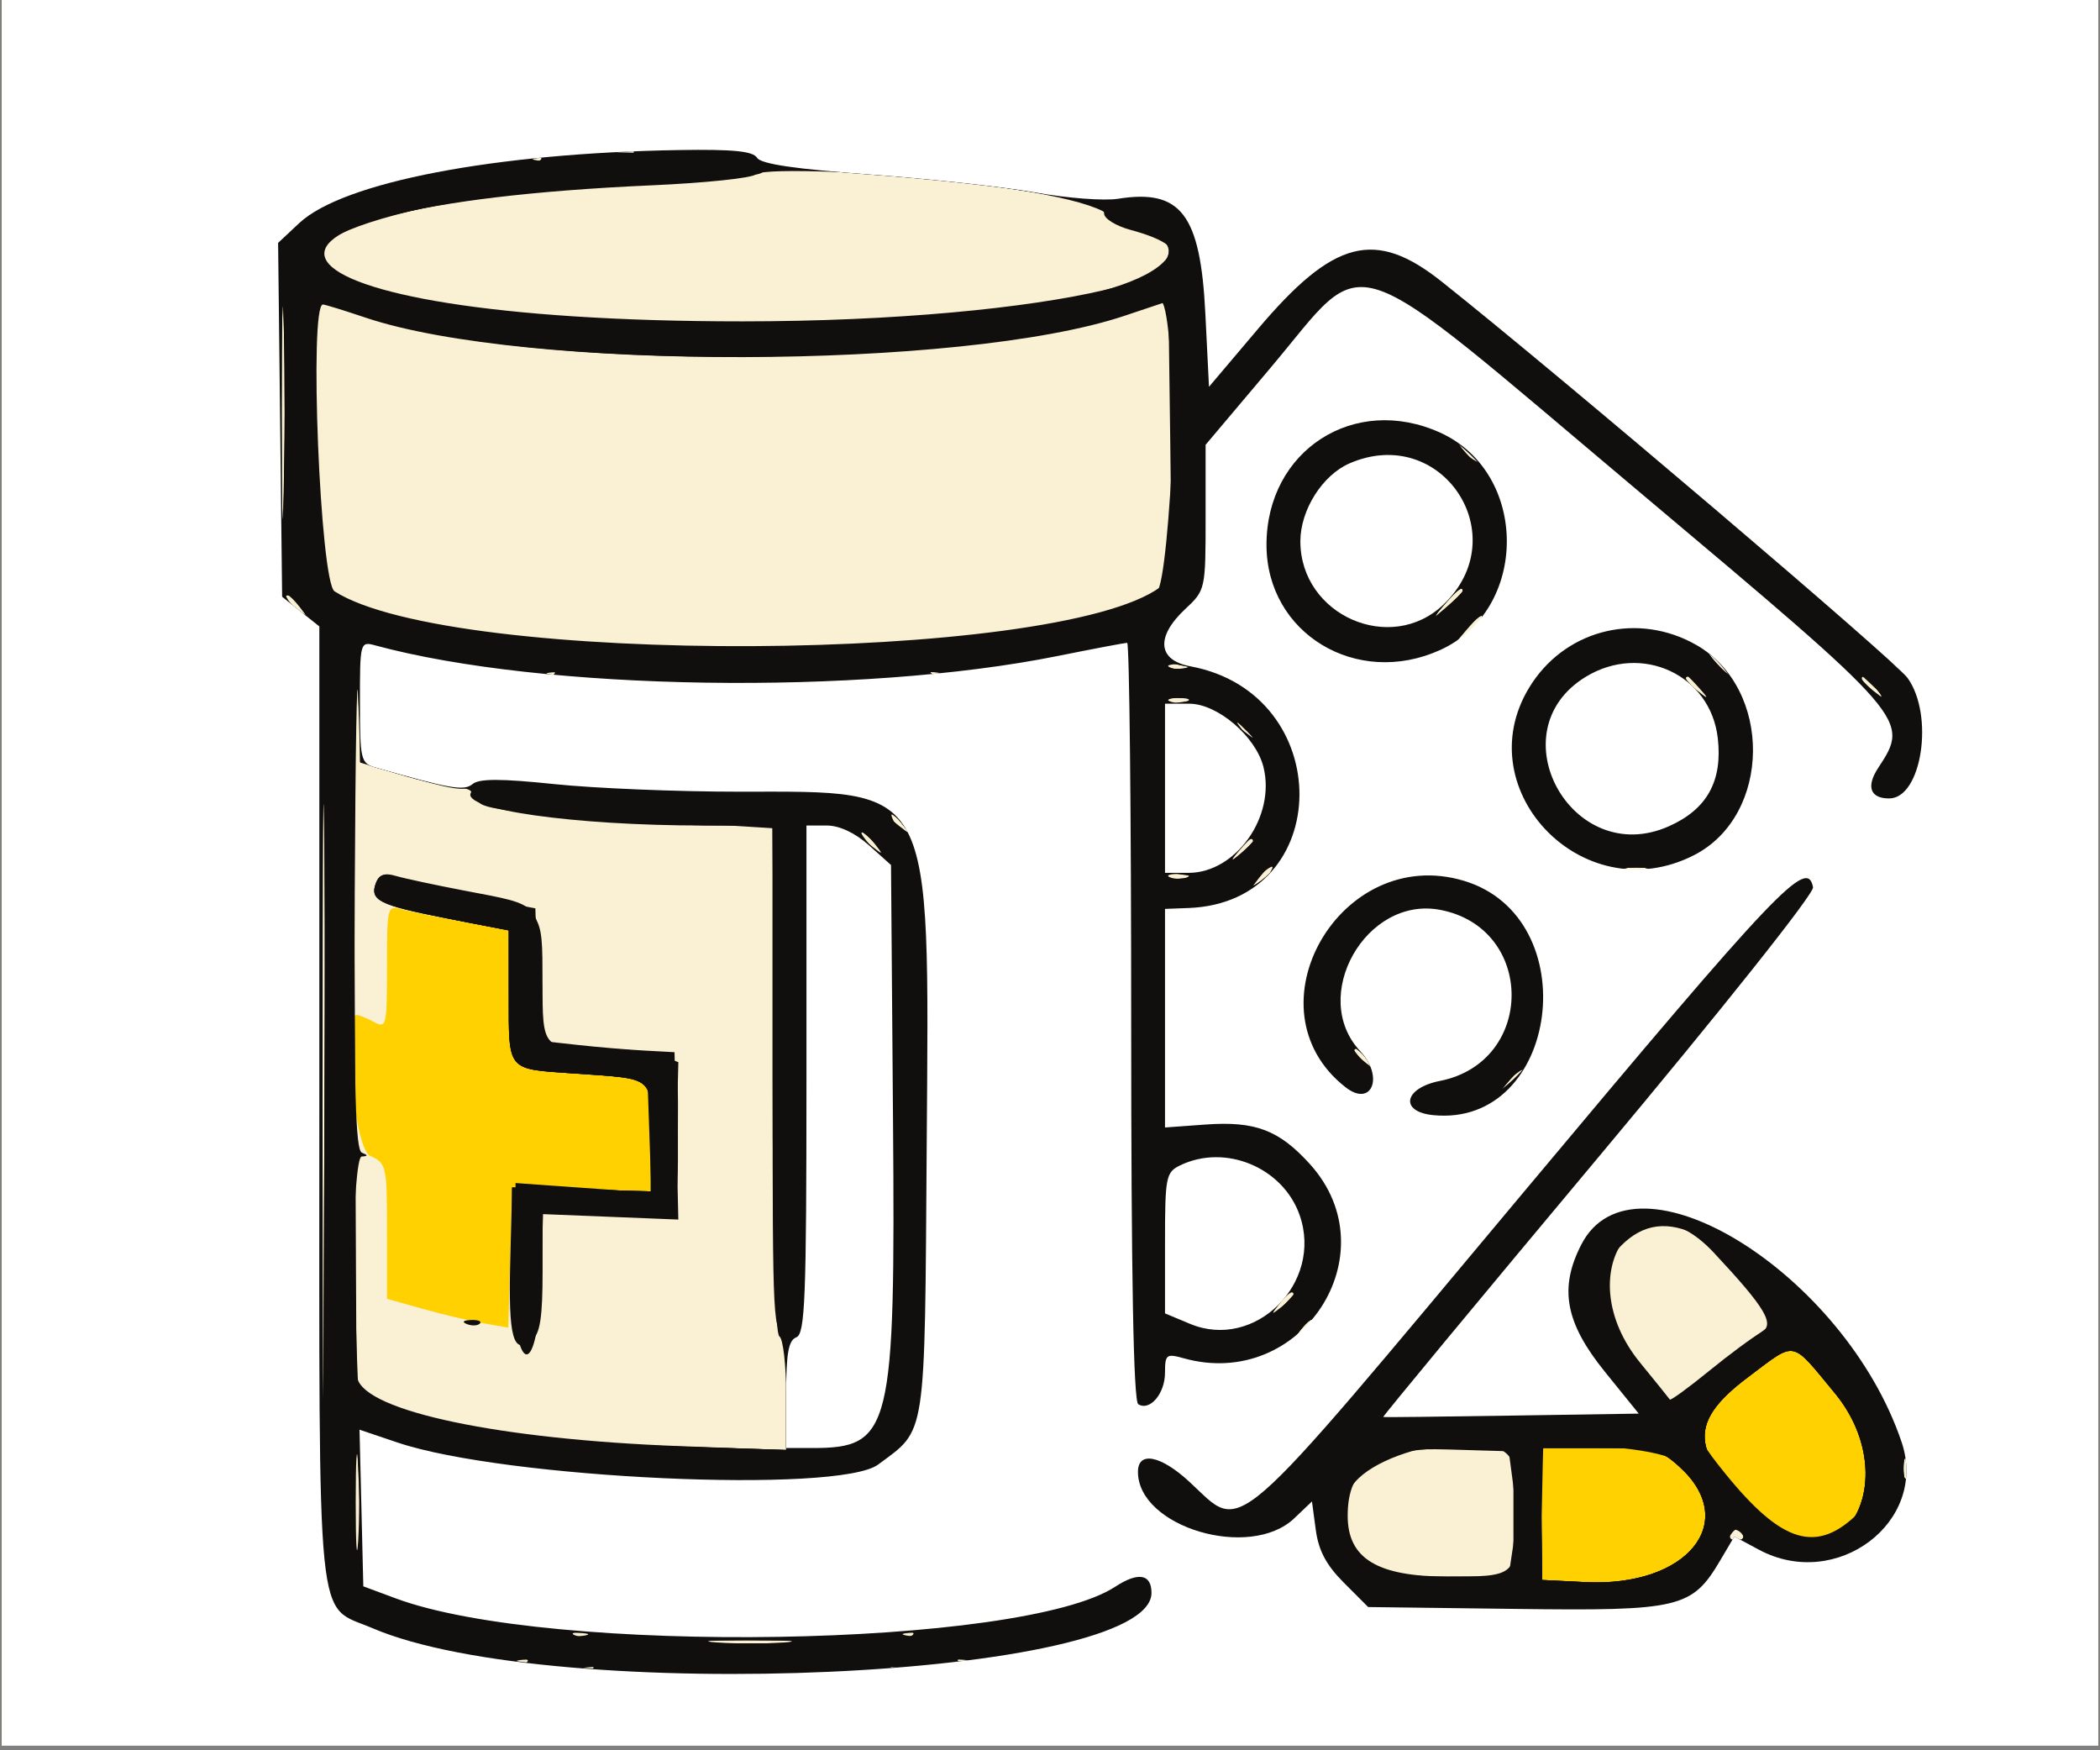 <svg width="162" height="135" viewBox="0 0 162 135" fill="none" xmlns="http://www.w3.org/2000/svg">
<rect x="0" y="0" width="162" height="135" fill="#808080" stroke="none"/>
<path fill-rule="evenodd" clip-rule="evenodd" d="M0.105 67.325V134.651H81H161.895V67.325V0H81H0.105V67.325Z" fill="#FFD101"/>
<path fill-rule="evenodd" clip-rule="evenodd" d="M0.105 67.325V134.651H81H161.895V67.325V0H81H0.105V67.325ZM35.237 71.273C37.194 71.685 38.896 72.022 39.021 72.022C39.146 72.022 39.248 74.355 39.248 77.206C39.248 83.185 38.776 82.719 45.38 83.26L49.686 83.613V87.53V91.447L44.597 91.259L39.509 91.072L39.36 96.737L39.211 102.402L37.273 102.061C36.206 101.874 34.101 101.373 32.594 100.948L29.854 100.176V94.96C29.854 89.903 29.814 89.726 28.549 89.15C27.319 88.59 26.362 78.285 27.54 78.285C27.702 78.285 28.289 78.528 28.844 78.825C29.808 79.341 29.854 79.15 29.854 74.594C29.854 70.265 29.938 69.856 30.767 70.174C31.269 70.367 33.281 70.862 35.237 71.273ZM140.54 106.567C144.666 111.625 145.274 114.264 142.869 116.668C140.175 119.363 137.324 118.389 133.236 113.377C130.588 110.132 130.643 109.863 134.598 106.759C138.294 103.857 138.329 103.856 140.54 106.567ZM128.503 112.475C134.382 115.515 131.095 121.603 123.575 121.603H119.099V116.645V111.687H123.039C125.533 111.687 127.539 111.976 128.503 112.475Z" fill="#FFD101"/>
<path fill-rule="evenodd" clip-rule="evenodd" d="M0.105 67.325V134.651H81H161.895V67.325V0H81H0.105V67.325ZM35.725 71.09L39.248 71.713V76.795C39.248 82.637 39.087 82.438 44.074 82.784C50.625 83.241 50.208 82.906 50.208 87.708V91.892L44.858 91.742L39.509 91.594L39.36 96.998L39.21 102.402L37.272 102.061C36.206 101.874 34.101 101.373 32.594 100.948L29.854 100.176V94.96C29.854 89.903 29.814 89.726 28.549 89.15C27.319 88.59 26.362 78.285 27.54 78.285C27.702 78.285 28.289 78.528 28.844 78.825C29.808 79.341 29.854 79.15 29.854 74.59C29.854 69.887 29.872 69.818 31.028 70.14C31.674 70.319 33.787 70.747 35.725 71.09ZM141.522 107.425C146.797 113.792 142.547 122.353 136.563 117.416C130.344 112.286 129.971 109.887 134.823 106.24C138.619 103.386 138.1 103.294 141.522 107.425ZM129.546 113.122C134.266 117.379 130.163 122.423 122.298 122.03L118.974 121.864L118.906 116.775L118.838 111.686L123.396 111.687C127.635 111.687 128.066 111.788 129.546 113.122Z" fill="#FAF0D3"/>
<path fill-rule="evenodd" clip-rule="evenodd" d="M0.105 67.325V134.651H81H161.895V67.325V0H81H0.105V67.325ZM48.782 11.824C48.429 11.967 47.725 11.976 47.217 11.844C46.709 11.711 46.998 11.594 47.859 11.584C48.72 11.573 49.136 11.681 48.782 11.824ZM41.716 12.319C41.543 12.492 41.092 12.511 40.716 12.36C40.3 12.194 40.423 12.07 41.031 12.045C41.581 12.023 41.889 12.146 41.716 12.319ZM74.998 14.133C82.779 15.207 85.175 15.758 85.175 16.473C85.175 16.863 86.088 17.428 87.202 17.729C98.214 20.693 80.848 24.787 57.254 24.787C18.618 24.787 12.781 15.96 50.314 14.292C54.418 14.11 58.01 13.732 58.297 13.451C58.873 12.888 68.964 13.301 74.998 14.133ZM21.893 38.49C21.803 42.15 21.73 39.156 21.73 31.836C21.73 24.516 21.803 21.522 21.893 25.182C21.983 28.842 21.983 34.831 21.893 38.49ZM89.499 45.291C81.442 51.183 34.894 51.416 25.809 45.61C24.695 44.898 23.827 23.486 24.912 23.486C25.065 23.486 26.535 23.939 28.18 24.493C40.431 28.62 74.224 28.545 86.727 24.364L90.133 23.225L90.275 33.922C90.403 43.623 90.331 44.683 89.499 45.291ZM113.619 34.967C114.138 35.541 114.446 36.011 114.303 36.011C114.159 36.011 113.616 35.541 113.097 34.967C112.578 34.393 112.27 33.924 112.413 33.924C112.557 33.924 113.1 34.393 113.619 34.967ZM112.836 45.586C112.836 45.685 112.308 46.213 111.662 46.76L110.487 47.754L111.482 46.58C112.416 45.476 112.836 45.168 112.836 45.586ZM23.136 46.841C23.785 47.668 23.766 47.687 22.939 47.038C22.069 46.356 21.793 45.927 22.222 45.927C22.331 45.927 22.742 46.338 23.136 46.841ZM114.402 47.673C114.402 47.772 113.874 48.3 113.227 48.847L112.053 49.842L113.047 48.667C113.982 47.564 114.402 47.256 114.402 47.673ZM25.026 103.728C24.947 113.99 24.882 105.594 24.882 85.07C24.882 64.546 24.947 56.15 25.026 66.412C25.105 76.674 25.105 93.466 25.026 103.728ZM30.801 59.728C32.451 60.228 34.417 60.674 35.17 60.719C35.922 60.764 36.446 60.951 36.333 61.134C35.533 62.43 44.279 63.672 54.213 63.672H59.602V83.213C59.602 95.677 59.791 102.87 60.124 103.076C60.411 103.253 60.646 105.299 60.646 107.623V111.848L52.426 111.54C38.532 111.02 28.25 108.861 27.569 106.321C26.926 103.924 27.207 89.247 27.896 89.204C28.4 89.172 28.403 89.104 27.912 88.904C27.424 88.707 27.296 83.991 27.367 68.722C27.419 57.764 27.537 51.053 27.631 53.809L27.802 58.82L30.801 59.728ZM132.929 51.146C133.448 51.72 133.756 52.19 133.613 52.19C133.469 52.19 132.927 51.72 132.407 51.146C131.888 50.572 131.58 50.102 131.724 50.102C131.867 50.102 132.41 50.572 132.929 51.146ZM146.499 51.146C147.018 51.72 147.326 52.19 147.182 52.19C147.039 52.19 146.496 51.72 145.977 51.146C145.457 50.572 145.15 50.102 145.293 50.102C145.437 50.102 145.979 50.572 146.499 51.146ZM91.569 51.492C91.21 51.637 90.623 51.637 90.264 51.492C89.905 51.347 90.198 51.229 90.916 51.229C91.634 51.229 91.928 51.347 91.569 51.492ZM42.76 51.983C42.587 52.157 42.136 52.175 41.76 52.025C41.343 51.858 41.467 51.734 42.075 51.709C42.625 51.687 42.933 51.81 42.76 51.983ZM73.03 51.983C72.857 52.157 72.406 52.175 72.03 52.025C71.614 51.858 71.737 51.734 72.345 51.709C72.895 51.687 73.203 51.81 73.03 51.983ZM50.605 52.549C50.107 52.679 49.167 52.684 48.518 52.559C47.869 52.434 48.277 52.327 49.425 52.322C50.573 52.316 51.104 52.418 50.605 52.549ZM66.263 52.549C65.764 52.679 64.824 52.684 64.175 52.559C63.526 52.434 63.934 52.327 65.082 52.322C66.23 52.316 66.761 52.418 66.263 52.549ZM131.169 53.103C131.818 53.931 131.8 53.95 130.972 53.301C130.103 52.619 129.826 52.19 130.256 52.19C130.364 52.19 130.775 52.601 131.169 53.103ZM144.739 53.103C145.387 53.931 145.369 53.95 144.541 53.301C143.672 52.619 143.396 52.19 143.825 52.19C143.933 52.19 144.345 52.601 144.739 53.103ZM97.768 54.147C98.416 54.975 98.398 54.993 97.57 54.344C97.068 53.95 96.657 53.539 96.657 53.431C96.657 53.002 97.085 53.278 97.768 54.147ZM91.569 54.101C91.21 54.246 90.623 54.246 90.264 54.101C89.905 53.957 90.198 53.838 90.916 53.838C91.634 53.838 91.928 53.957 91.569 54.101ZM96.202 56.235C96.851 57.063 96.832 57.081 96.005 56.432C95.502 56.038 95.091 55.627 95.091 55.519C95.091 55.089 95.52 55.365 96.202 56.235ZM69.585 63.541C70.234 64.369 70.215 64.388 69.388 63.739C68.518 63.057 68.242 62.628 68.672 62.628C68.78 62.628 69.191 63.039 69.585 63.541ZM67.497 65.107C68.146 65.935 68.128 65.953 67.3 65.305C66.431 64.622 66.154 64.194 66.584 64.194C66.692 64.194 67.103 64.605 67.497 65.107ZM96.657 64.913C96.657 65.021 96.246 65.432 95.744 65.826C94.916 66.475 94.898 66.457 95.546 65.629C96.229 64.76 96.657 64.484 96.657 64.913ZM98.223 67.001C98.223 67.109 97.812 67.52 97.309 67.914C96.482 68.563 96.463 68.544 97.112 67.717C97.794 66.847 98.223 66.571 98.223 67.001ZM127.068 67.146C126.714 67.289 126.01 67.298 125.502 67.165C124.994 67.032 125.283 66.916 126.144 66.905C127.006 66.895 127.421 67.003 127.068 67.146ZM29.008 68.084C28.487 69.441 29.23 69.817 34.421 70.825L39.244 71.761L39.246 76.819C39.248 82.634 39.089 82.438 44.074 82.784C50.625 83.241 50.208 82.906 50.208 87.708V91.892L44.858 91.742L39.509 91.594V97.596C39.509 106.099 41.495 107.011 41.745 98.622L41.892 93.646L47.11 93.856L52.328 94.065L52.182 87.611L52.035 81.156L49.686 81.029C48.394 80.959 46.112 80.767 44.616 80.602L41.894 80.302L41.745 75.305C41.574 69.528 41.857 69.847 35.855 68.7C33.559 68.261 31.155 67.745 30.512 67.554C29.679 67.306 29.248 67.458 29.008 68.084ZM91.569 67.671C91.21 67.816 90.623 67.816 90.264 67.671C89.905 67.526 90.198 67.408 90.916 67.408C91.634 67.408 91.928 67.526 91.569 67.671ZM138.409 67.523C138.409 67.631 137.998 68.042 137.496 68.436C136.668 69.085 136.65 69.066 137.299 68.239C137.981 67.369 138.409 67.093 138.409 67.523ZM119.444 77.372C119.3 77.731 119.181 77.437 119.181 76.719C119.181 76.002 119.3 75.709 119.444 76.067C119.589 76.426 119.589 77.013 119.444 77.372ZM105.596 81.808C106.245 82.636 106.227 82.654 105.399 82.005C104.529 81.323 104.253 80.895 104.683 80.895C104.791 80.895 105.202 81.305 105.596 81.808ZM117.533 82.641C117.533 82.74 117.005 83.268 116.359 83.815L115.185 84.809L116.179 83.635C117.113 82.531 117.533 82.223 117.533 82.641ZM128.873 92.17C128.7 92.343 128.25 92.362 127.874 92.211C127.457 92.045 127.581 91.921 128.189 91.896C128.739 91.873 129.047 91.997 128.873 92.17ZM132.197 96.606C136.27 100.966 136.98 102.183 135.814 102.807C135.225 103.122 133.434 104.446 131.834 105.749C130.235 107.052 128.876 108.04 128.815 107.945C128.753 107.85 127.724 106.575 126.528 105.111C120.972 98.315 126.311 90.305 132.197 96.606ZM99.788 99.88C99.788 99.989 99.378 100.4 98.875 100.794C98.047 101.442 98.029 101.424 98.678 100.596C99.36 99.727 99.788 99.451 99.788 99.88ZM36.019 102.127C36.395 102.278 36.846 102.259 37.019 102.086C37.192 101.913 36.884 101.79 36.334 101.812C35.726 101.837 35.602 101.961 36.019 102.127ZM101.354 101.968C101.354 102.076 100.943 102.487 100.441 102.881C99.613 103.53 99.595 103.512 100.244 102.684C100.926 101.815 101.354 101.539 101.354 101.968ZM141.522 107.425C146.797 113.792 142.547 122.353 136.563 117.416C130.344 112.286 129.971 109.887 134.823 106.24C138.619 103.386 138.1 103.294 141.522 107.425ZM71.44 107.61C71.274 108.026 71.15 107.902 71.125 107.294C71.103 106.744 71.226 106.436 71.399 106.609C71.572 106.783 71.591 107.233 71.44 107.61ZM27.63 118.863C27.526 120.513 27.441 119.163 27.441 115.862C27.441 112.561 27.526 111.211 27.63 112.861C27.733 114.511 27.733 117.213 27.63 118.863ZM116.707 114.346C116.902 115.808 116.905 118.039 116.715 119.304L116.371 121.603H111.693C106.252 121.603 103.964 120.214 103.964 116.912C103.964 113.105 106.106 111.738 112.116 111.708L116.355 111.687L116.707 114.346ZM129.546 113.122C134.266 117.379 130.163 122.423 122.298 122.03L118.974 121.864L118.906 116.775L118.838 111.686L123.396 111.687C127.635 111.687 128.066 111.788 129.546 113.122ZM147.105 113.905C146.96 114.264 146.842 113.97 146.842 113.253C146.842 112.535 146.96 112.242 147.105 112.6C147.25 112.959 147.25 113.546 147.105 113.905ZM50.87 114.117C50.517 114.26 49.812 114.269 49.304 114.136C48.797 114.004 49.086 113.887 49.947 113.876C50.808 113.866 51.223 113.974 50.87 114.117ZM134.441 118.384C134.589 118.624 134.379 118.82 133.973 118.82C133.567 118.82 133.357 118.624 133.505 118.384C133.653 118.145 133.863 117.95 133.973 117.95C134.083 117.95 134.293 118.145 134.441 118.384ZM45.641 126.124C45.283 126.269 44.696 126.269 44.336 126.124C43.978 125.979 44.271 125.861 44.989 125.861C45.706 125.861 46 125.979 45.641 126.124ZM70.421 126.093C70.247 126.267 69.797 126.286 69.421 126.135C69.004 125.968 69.128 125.845 69.736 125.819C70.286 125.797 70.594 125.92 70.421 126.093ZM60.533 126.683C59.179 126.79 56.83 126.791 55.314 126.685C53.797 126.58 54.905 126.492 57.775 126.491C60.646 126.49 61.887 126.576 60.533 126.683ZM40.672 128.181C40.499 128.354 40.048 128.373 39.672 128.222C39.256 128.056 39.379 127.932 39.987 127.907C40.538 127.885 40.845 128.008 40.672 128.181ZM75.118 128.181C74.944 128.354 74.494 128.373 74.118 128.222C73.701 128.056 73.825 127.932 74.433 127.907C74.983 127.885 75.291 128.008 75.118 128.181ZM45.641 128.733C45.283 128.878 44.696 128.878 44.336 128.733C43.978 128.589 44.271 128.47 44.989 128.47C45.706 128.47 46 128.589 45.641 128.733ZM70.171 128.733C69.812 128.878 69.225 128.878 68.866 128.733C68.507 128.589 68.801 128.47 69.518 128.47C70.236 128.47 70.53 128.589 70.171 128.733ZM59.211 129.292C57.99 129.402 55.994 129.402 54.775 129.292C53.554 129.182 54.553 129.092 56.992 129.092C59.432 129.092 60.43 129.182 59.211 129.292Z" fill="#110F0D"/>
<path fill-rule="evenodd" clip-rule="evenodd" d="M0.105 67.325V134.651H81H161.895V67.325V0H81H0.105V67.325ZM51.632 11.863C50.549 11.976 48.905 11.974 47.978 11.859C47.051 11.743 47.938 11.651 49.947 11.653C51.956 11.656 52.714 11.75 51.632 11.863ZM42.771 12.363C42.268 12.495 41.447 12.495 40.944 12.363C40.441 12.232 40.853 12.125 41.857 12.125C42.862 12.125 43.273 12.232 42.771 12.363ZM38.335 12.871C37.976 13.016 37.389 13.016 37.03 12.871C36.671 12.727 36.965 12.608 37.682 12.608C38.4 12.608 38.694 12.727 38.335 12.871ZM34.931 13.363C34.758 13.536 34.308 13.555 33.931 13.404C33.515 13.238 33.639 13.114 34.246 13.089C34.797 13.066 35.105 13.19 34.931 13.363ZM69.518 13.584C78.637 14.386 84.521 15.525 85.716 16.72C86.28 17.284 87.166 17.745 87.685 17.745C89.403 17.745 90.719 19.073 89.936 20.017C84.352 26.744 30.217 26.82 24.647 20.108C22.632 17.68 34.734 14.805 49.312 14.248C53.843 14.076 57.673 13.735 57.824 13.491C58.186 12.906 62.158 12.937 69.518 13.584ZM32.322 13.885C32.148 14.058 31.698 14.077 31.322 13.926C30.905 13.759 31.029 13.636 31.637 13.611C32.187 13.588 32.495 13.711 32.322 13.885ZM26.679 15.326C26.559 15.43 25.874 15.795 25.157 16.137C23.926 16.723 23.91 16.712 24.865 15.947C25.696 15.281 27.395 14.699 26.679 15.326ZM90.651 16.173C90.834 16.469 90.625 16.556 90.16 16.378C89.257 16.031 89.091 15.657 89.841 15.657C90.112 15.657 90.476 15.889 90.651 16.173ZM23.591 16.898C23.591 17.006 23.18 17.417 22.677 17.811C21.85 18.46 21.831 18.442 22.48 17.614C23.162 16.745 23.591 16.469 23.591 16.898ZM21.893 38.49C21.803 42.15 21.73 39.156 21.73 31.836C21.73 24.516 21.803 21.522 21.893 25.182C21.983 28.842 21.983 34.831 21.893 38.49ZM93.805 29.211C94.958 28.255 94.723 28.926 93.526 30.009C92.487 30.949 92.482 30.924 92.593 24.741L92.704 18.527L92.872 24.187C93.017 29.087 93.143 29.761 93.805 29.211ZM104.866 19.626C104.693 19.799 104.242 19.818 103.866 19.667C103.45 19.5 103.573 19.377 104.181 19.352C104.731 19.329 105.039 19.452 104.866 19.626ZM107.476 19.626C107.302 19.799 106.852 19.818 106.476 19.667C106.059 19.5 106.183 19.377 106.791 19.352C107.341 19.329 107.649 19.452 107.476 19.626ZM111.337 21.789C111.986 22.617 111.968 22.635 111.14 21.987C110.27 21.305 109.994 20.876 110.424 20.876C110.532 20.876 110.943 21.287 111.337 21.789ZM100.31 22.09C100.31 22.183 99.664 22.829 98.875 23.525L97.44 24.79L98.705 23.355C99.888 22.014 100.31 21.68 100.31 22.09ZM102.92 22.639C102.92 22.747 102.509 23.158 102.007 23.552C101.179 24.201 101.161 24.183 101.809 23.355C102.491 22.486 102.92 22.209 102.92 22.639ZM26.494 23.794C38.967 29.005 76.479 28.672 89.481 23.234C90.708 22.721 90.908 44.329 89.685 45.344C82.284 51.487 32.223 51.487 24.822 45.344C24.17 44.804 23.671 22.964 24.31 22.964C24.419 22.964 25.401 23.337 26.494 23.794ZM114.141 24.008C114.66 24.582 114.968 25.051 114.824 25.051C114.681 25.051 114.138 24.582 113.619 24.008C113.1 23.433 112.792 22.964 112.935 22.964C113.079 22.964 113.621 23.433 114.141 24.008ZM111.531 25.051C112.051 25.625 112.358 26.095 112.215 26.095C112.071 26.095 111.529 25.625 111.009 25.051C110.49 24.477 110.182 24.008 110.326 24.008C110.469 24.008 111.012 24.477 111.531 25.051ZM100.832 25.231C100.832 25.331 100.304 25.859 99.658 26.406L98.484 27.4L99.478 26.226C100.412 25.122 100.832 24.814 100.832 25.231ZM97.179 25.753C97.179 25.852 96.651 26.381 96.005 26.927L94.83 27.922L95.825 26.747C96.759 25.644 97.179 25.336 97.179 25.753ZM117.6 27.008C118.249 27.836 118.23 27.854 117.403 27.206C116.9 26.812 116.489 26.4 116.489 26.292C116.489 25.863 116.918 26.139 117.6 27.008ZM114.663 27.661C115.182 28.235 115.49 28.705 115.346 28.705C115.203 28.705 114.66 28.235 114.141 27.661C113.621 27.087 113.314 26.617 113.457 26.617C113.601 26.617 114.143 27.087 114.663 27.661ZM97.701 28.902C97.701 29.01 97.29 29.421 96.787 29.815C95.96 30.464 95.942 30.446 96.59 29.618C97.272 28.748 97.701 28.472 97.701 28.902ZM120.925 29.748C121.445 30.323 121.753 30.792 121.609 30.792C121.466 30.792 120.923 30.323 120.404 29.748C119.884 29.174 119.576 28.705 119.72 28.705C119.863 28.705 120.406 29.174 120.925 29.748ZM117.794 30.27C118.313 30.844 118.621 31.314 118.478 31.314C118.334 31.314 117.791 30.844 117.272 30.27C116.753 29.696 116.445 29.227 116.588 29.227C116.732 29.227 117.275 29.696 117.794 30.27ZM124.057 32.358C124.576 32.932 124.884 33.402 124.741 33.402C124.597 33.402 124.054 32.932 123.535 32.358C123.016 31.784 122.708 31.314 122.851 31.314C122.995 31.314 123.538 31.784 124.057 32.358ZM95.091 32.033C95.091 32.141 94.681 32.553 94.178 32.947C93.35 33.595 93.332 33.577 93.981 32.749C94.663 31.88 95.091 31.604 95.091 32.033ZM120.925 32.88C121.445 33.454 121.753 33.924 121.609 33.924C121.466 33.924 120.923 33.454 120.404 32.88C119.884 32.306 119.576 31.836 119.72 31.836C119.863 31.836 120.406 32.306 120.925 32.88ZM109.041 32.673C108.868 32.846 108.418 32.865 108.041 32.714C107.625 32.548 107.748 32.424 108.357 32.399C108.907 32.377 109.215 32.5 109.041 32.673ZM103.92 33.038C103.801 33.125 102.998 33.608 102.137 34.112L100.571 35.029L101.804 33.954C102.481 33.364 103.284 32.88 103.586 32.88C103.89 32.88 104.04 32.951 103.92 33.038ZM113.619 34.967C114.138 35.541 114.446 36.011 114.303 36.011C114.159 36.011 113.616 35.541 113.097 34.967C112.578 34.393 112.27 33.924 112.413 33.924C112.557 33.924 113.1 34.393 113.619 34.967ZM92.868 42.646C92.764 44.307 92.678 43.083 92.677 39.925C92.676 36.768 92.761 35.409 92.866 36.905C92.971 38.402 92.972 40.985 92.868 42.646ZM124.057 35.489C124.576 36.063 124.884 36.533 124.741 36.533C124.597 36.533 124.054 36.063 123.535 35.489C123.016 34.915 122.708 34.446 122.851 34.446C122.995 34.446 123.538 34.915 124.057 35.489ZM127.516 35.359C128.165 36.187 128.146 36.205 127.319 35.556C126.449 34.874 126.173 34.446 126.603 34.446C126.711 34.446 127.122 34.856 127.516 35.359ZM102.92 36.209C102.92 36.316 102.509 36.728 102.007 37.122C101.179 37.77 101.161 37.752 101.809 36.925C102.491 36.055 102.92 35.779 102.92 36.209ZM113.307 38.846C113.17 38.983 112.747 38.577 112.366 37.945C111.706 36.845 111.718 36.834 112.616 37.695C113.133 38.191 113.445 38.708 113.307 38.846ZM130.842 38.099C131.361 38.673 131.669 39.143 131.525 39.143C131.382 39.143 130.839 38.673 130.32 38.099C129.8 37.525 129.492 37.055 129.636 37.055C129.78 37.055 130.322 37.525 130.842 38.099ZM127.71 38.621C128.229 39.195 128.537 39.664 128.394 39.664C128.25 39.664 127.708 39.195 127.188 38.621C126.669 38.047 126.361 37.577 126.505 37.577C126.648 37.577 127.191 38.047 127.71 38.621ZM133.973 40.708C134.492 41.282 134.8 41.752 134.657 41.752C134.513 41.752 133.97 41.282 133.451 40.708C132.932 40.134 132.624 39.664 132.767 39.664C132.911 39.664 133.454 40.134 133.973 40.708ZM116.327 42.665C116.196 43.168 116.088 42.757 116.088 41.752C116.088 40.747 116.196 40.336 116.327 40.839C116.458 41.341 116.458 42.163 116.327 42.665ZM130.842 41.23C131.361 41.804 131.669 42.274 131.525 42.274C131.382 42.274 130.839 41.804 130.32 41.23C129.8 40.656 129.492 40.186 129.636 40.186C129.78 40.186 130.322 40.656 130.842 41.23ZM100.134 42.404C99.989 42.764 99.871 42.47 99.871 41.752C99.871 41.035 99.989 40.741 100.134 41.1C100.279 41.459 100.279 42.046 100.134 42.404ZM137.104 43.318C137.624 43.892 137.932 44.362 137.788 44.362C137.645 44.362 137.102 43.892 136.582 43.318C136.063 42.744 135.755 42.274 135.899 42.274C136.042 42.274 136.585 42.744 137.104 43.318ZM133.973 43.84C134.492 44.414 134.8 44.883 134.657 44.883C134.513 44.883 133.97 44.414 133.451 43.84C132.932 43.266 132.624 42.796 132.767 42.796C132.911 42.796 133.454 43.266 133.973 43.84ZM98.057 44.46C97.891 44.876 97.767 44.752 97.742 44.144C97.72 43.594 97.843 43.286 98.016 43.459C98.189 43.633 98.208 44.083 98.057 44.46ZM140.236 45.927C140.755 46.501 141.063 46.971 140.919 46.971C140.776 46.971 140.233 46.501 139.714 45.927C139.195 45.353 138.887 44.883 139.03 44.883C139.174 44.883 139.717 45.353 140.236 45.927ZM23.086 46.71C23.794 47.676 23.783 47.7 22.939 47.038C22.436 46.644 22.025 46.076 22.025 45.776C22.025 45.477 22.091 45.329 22.173 45.449C22.254 45.569 22.665 46.136 23.086 46.71ZM112.836 45.576C112.836 45.669 112.19 46.315 111.401 47.011L109.966 48.276L111.231 46.841C112.413 45.499 112.836 45.166 112.836 45.576ZM137.365 46.71C138.04 47.428 138.474 48.015 138.33 48.015C138.187 48.015 137.518 47.428 136.843 46.71C136.169 45.993 135.735 45.405 135.878 45.405C136.022 45.405 136.691 45.993 137.365 46.71ZM92.482 46.125C92.482 46.233 92.071 46.644 91.569 47.038C90.741 47.687 90.722 47.668 91.371 46.841C92.053 45.971 92.482 45.695 92.482 46.125ZM102.465 46.841C103.113 47.668 103.095 47.687 102.267 47.038C101.398 46.356 101.122 45.927 101.551 45.927C101.659 45.927 102.071 46.338 102.465 46.841ZM99.855 47.362C100.504 48.19 100.486 48.209 99.658 47.56C99.155 47.166 98.745 46.755 98.745 46.647C98.745 46.217 99.173 46.493 99.855 47.362ZM25.03 85.361L24.896 122.386L24.635 84.966C24.491 64.384 24.552 47.723 24.769 47.94C24.986 48.157 25.103 64.997 25.03 85.361ZM89.976 49.276C89.797 50.812 89.939 51.093 90.994 51.293C92.11 51.505 92.091 51.532 90.786 51.597C89.373 51.667 88.587 48.952 89.698 47.841C90.204 47.335 90.204 47.332 89.976 49.276ZM114.402 47.673C114.402 47.772 113.874 48.3 113.227 48.847L112.053 49.842L113.047 48.667C113.982 47.564 114.402 47.256 114.402 47.673ZM143.367 48.537C143.887 49.111 144.194 49.581 144.051 49.581C143.907 49.581 143.365 49.111 142.845 48.537C142.326 47.963 142.018 47.493 142.162 47.493C142.305 47.493 142.848 47.963 143.367 48.537ZM140.497 49.32C141.171 50.037 141.605 50.624 141.462 50.624C141.318 50.624 140.649 50.037 139.975 49.32C139.301 48.602 138.866 48.015 139.01 48.015C139.153 48.015 139.822 48.602 140.497 49.32ZM103.92 50.466C104.04 50.553 103.89 50.624 103.586 50.624C103.284 50.624 102.481 50.141 101.804 49.55L100.571 48.475L102.137 49.392C102.998 49.896 103.801 50.38 103.92 50.466ZM27.863 53.946C27.703 58.675 27.737 58.846 28.906 59.179C34.666 60.817 35.803 61.018 36.421 60.504C36.92 60.09 37.014 60.205 36.811 60.98C36.603 61.777 36.872 62.07 38.026 62.31C40.713 62.867 50.912 63.671 55.296 63.671L59.602 63.672V83.243C59.602 102.427 59.622 102.815 60.64 102.815C61.654 102.815 61.68 102.379 61.82 83.113L61.964 63.411L62.087 83.129C62.195 100.252 62.109 102.887 61.429 103.148C60.823 103.38 60.646 104.396 60.646 107.643V111.838L51.643 111.541C40.368 111.168 31.644 109.726 28.418 107.702L27.244 106.966V78.012C27.244 62.088 27.42 49.058 27.636 49.058C27.851 49.057 27.953 51.257 27.863 53.946ZM121.186 49.744C121.186 49.834 120.423 50.597 119.49 51.44L117.794 52.973L119.327 51.277C120.756 49.696 121.186 49.341 121.186 49.744ZM32.844 50.418C32.67 50.591 32.22 50.61 31.844 50.459C31.427 50.292 31.551 50.169 32.159 50.144C32.709 50.121 33.017 50.245 32.844 50.418ZM132.929 51.146C133.448 51.72 133.756 52.19 133.613 52.19C133.469 52.19 132.927 51.72 132.407 51.146C131.888 50.572 131.58 50.102 131.724 50.102C131.867 50.102 132.41 50.572 132.929 51.146ZM146.499 51.146C147.018 51.72 147.326 52.19 147.182 52.19C147.039 52.19 146.496 51.72 145.977 51.146C145.457 50.572 145.15 50.102 145.293 50.102C145.437 50.102 145.979 50.572 146.499 51.146ZM35.453 50.94C35.28 51.113 34.83 51.132 34.453 50.981C34.037 50.814 34.16 50.691 34.768 50.666C35.319 50.643 35.626 50.766 35.453 50.94ZM80.337 50.94C80.163 51.113 79.713 51.132 79.337 50.981C78.92 50.814 79.044 50.691 79.652 50.666C80.202 50.643 80.51 50.766 80.337 50.94ZM106.182 50.97C105.823 51.115 105.236 51.115 104.877 50.97C104.518 50.825 104.812 50.707 105.529 50.707C106.247 50.707 106.541 50.825 106.182 50.97ZM109.041 50.94C108.868 51.113 108.418 51.132 108.041 50.981C107.625 50.814 107.748 50.691 108.357 50.666C108.907 50.643 109.215 50.766 109.041 50.94ZM127.068 50.967C126.714 51.11 126.01 51.119 125.502 50.986C124.994 50.853 125.283 50.737 126.144 50.726C127.006 50.716 127.421 50.824 127.068 50.967ZM38.856 51.492C38.498 51.637 37.911 51.637 37.552 51.492C37.193 51.347 37.486 51.229 38.204 51.229C38.922 51.229 39.215 51.347 38.856 51.492ZM76.955 51.492C76.597 51.637 76.01 51.637 75.65 51.492C75.292 51.347 75.585 51.229 76.303 51.229C77.02 51.229 77.314 51.347 76.955 51.492ZM144.15 52.451C144.824 53.169 145.259 53.756 145.115 53.756C144.972 53.756 144.302 53.169 143.628 52.451C142.954 51.733 142.52 51.146 142.663 51.146C142.807 51.146 143.476 51.733 144.15 52.451ZM43.815 52.028C43.312 52.159 42.49 52.159 41.988 52.028C41.485 51.897 41.897 51.789 42.901 51.789C43.906 51.789 44.317 51.897 43.815 52.028ZM72.519 52.028C72.016 52.159 71.195 52.159 70.692 52.028C70.19 51.897 70.601 51.789 71.606 51.789C72.61 51.789 73.022 51.897 72.519 52.028ZM131.103 52.973C131.777 53.691 132.211 54.278 132.068 54.278C131.924 54.278 131.255 53.691 130.581 52.973C129.906 52.255 129.472 51.668 129.616 51.668C129.759 51.668 130.428 52.255 131.103 52.973ZM62.369 52.578C59.729 52.673 55.267 52.673 52.453 52.58C49.639 52.486 51.8 52.408 57.254 52.408C62.707 52.407 65.01 52.484 62.369 52.578ZM95.871 52.706C96.053 53.002 95.844 53.089 95.379 52.911C94.475 52.564 94.31 52.19 95.061 52.19C95.331 52.19 95.695 52.422 95.871 52.706ZM97.768 54.147C98.416 54.975 98.398 54.993 97.57 54.344C97.068 53.95 96.657 53.539 96.657 53.431C96.657 53.002 97.085 53.278 97.768 54.147ZM91.308 54.13L89.872 54.347V60.801V67.256L91.308 67.474C92.644 67.675 92.625 67.696 91.047 67.769L89.35 67.847V61.15C89.35 53.885 89.397 53.718 91.395 53.834L92.743 53.912L91.308 54.13ZM97.685 58.592C97.676 58.946 97.409 58.766 97.092 58.192C96.775 57.618 96.136 56.667 95.672 56.079C95.209 55.491 95.477 55.671 96.266 56.479C97.055 57.286 97.694 58.237 97.685 58.592ZM146.061 57.018C145.917 57.377 145.798 57.083 145.798 56.365C145.798 55.648 145.917 55.354 146.061 55.713C146.206 56.072 146.206 56.659 146.061 57.018ZM116.849 58.844C116.718 59.347 116.61 58.936 116.61 57.931C116.61 56.926 116.718 56.515 116.849 57.018C116.98 57.52 116.98 58.342 116.849 58.844ZM133.03 58.313C132.897 58.82 132.78 58.531 132.77 57.67C132.76 56.809 132.868 56.394 133.011 56.747C133.154 57.1 133.162 57.805 133.03 58.313ZM100.145 59.073C99.978 59.489 99.855 59.365 99.83 58.757C99.807 58.207 99.93 57.899 100.104 58.072C100.277 58.246 100.296 58.696 100.145 59.073ZM40.672 60.334C40.499 60.507 40.048 60.526 39.672 60.375C39.256 60.209 39.379 60.085 39.987 60.06C40.538 60.037 40.845 60.161 40.672 60.334ZM144.871 60.829C145.049 61.293 144.962 61.502 144.666 61.32C144.382 61.144 144.15 60.78 144.15 60.51C144.15 59.759 144.524 59.925 144.871 60.829ZM45.651 60.883C45.298 61.026 44.593 61.035 44.085 60.902C43.578 60.77 43.867 60.653 44.728 60.642C45.589 60.632 46.004 60.74 45.651 60.883ZM62.342 61.45C60.261 61.549 56.855 61.549 54.775 61.45C52.694 61.351 54.396 61.27 58.558 61.27C62.72 61.27 64.423 61.351 62.342 61.45ZM134.299 62.246C133.783 62.757 133.724 62.697 134.006 61.953C134.203 61.439 134.494 61.149 134.655 61.31C134.816 61.47 134.656 61.891 134.299 62.246ZM121.447 62.628C121.967 63.202 122.275 63.672 122.131 63.672C121.988 63.672 121.445 63.202 120.925 62.628C120.406 62.054 120.098 61.584 120.242 61.584C120.385 61.584 120.928 62.054 121.447 62.628ZM100.145 63.248C99.978 63.664 99.855 63.54 99.83 62.932C99.807 62.382 99.93 62.074 100.104 62.248C100.277 62.421 100.296 62.871 100.145 63.248ZM69.585 63.541C70.234 64.369 70.215 64.388 69.388 63.739C68.518 63.057 68.242 62.628 68.672 62.628C68.78 62.628 69.191 63.039 69.585 63.541ZM129.798 63.672C129.62 63.959 129.195 64.19 128.854 64.186C128.48 64.181 128.545 63.976 129.015 63.672C130.017 63.024 130.198 63.024 129.798 63.672ZM133.712 63.32C133.712 63.414 133.066 64.059 132.277 64.755L130.842 66.02L132.107 64.585C133.289 63.244 133.712 62.91 133.712 63.32ZM67.692 65.238C68.211 65.812 68.519 66.281 68.375 66.281C68.232 66.281 67.689 65.812 67.17 65.238C66.65 64.664 66.342 64.194 66.486 64.194C66.629 64.194 67.172 64.664 67.692 65.238ZM97.179 64.364C97.179 64.457 96.533 65.103 95.744 65.799L94.308 67.064L95.574 65.629C96.756 64.288 97.179 63.954 97.179 64.364ZM68.831 67.945C68.664 68.361 68.541 68.238 68.516 67.629C68.493 67.079 68.616 66.772 68.79 66.945C68.963 67.118 68.982 67.569 68.831 67.945ZM98.223 67.001C98.223 67.109 97.812 67.52 97.309 67.914C96.482 68.563 96.463 68.544 97.112 67.717C97.794 66.847 98.223 66.571 98.223 67.001ZM127.068 67.146C126.714 67.289 126.01 67.298 125.502 67.165C124.994 67.032 125.283 66.916 126.144 66.905C127.006 66.895 127.421 67.003 127.068 67.146ZM29.006 68.089C28.487 69.441 29.234 69.817 34.421 70.825L39.244 71.761L39.246 76.819C39.248 82.634 39.089 82.438 44.074 82.784C50.625 83.241 50.208 82.906 50.208 87.708V91.892L44.858 91.742L39.509 91.594L39.36 97.29C39.206 103.195 39.589 104.569 41.053 103.355C41.667 102.845 41.857 101.593 41.857 98.067V93.448L46.946 93.565L52.035 93.681L52.182 87.804L52.33 81.925L50.974 81.41C50.228 81.126 48.243 80.895 46.563 80.895C41.824 80.895 41.858 80.932 41.85 75.75C41.839 70.033 41.978 70.197 36.108 68.978C33.385 68.413 30.749 67.786 30.249 67.584C29.642 67.338 29.23 67.506 29.006 68.089ZM71.475 97.987C71.39 103.656 71.321 99.018 71.321 87.679C71.321 76.341 71.39 71.703 71.475 77.372C71.559 83.041 71.559 92.318 71.475 97.987ZM111.146 67.684C110.647 67.814 109.708 67.819 109.058 67.694C108.409 67.57 108.817 67.463 109.966 67.457C111.114 67.451 111.645 67.553 111.146 67.684ZM139.71 67.841C139.893 68.138 139.682 68.224 139.212 68.044C138.764 67.871 137.988 68.05 137.489 68.441C136.669 69.084 136.651 69.065 137.299 68.239C138.09 67.229 139.218 67.044 139.71 67.841ZM89.997 81.548C90.072 84.922 89.957 87.681 89.742 87.68C89.527 87.68 89.395 83.628 89.449 78.677C89.55 69.495 89.753 70.559 89.997 81.548ZM136.322 70.115C136.322 70.214 135.793 70.742 135.147 71.289L133.973 72.283L134.967 71.109C135.901 70.006 136.322 69.697 136.322 70.115ZM139.453 70.132C139.453 70.24 139.042 70.651 138.54 71.045C137.712 71.694 137.694 71.676 138.342 70.848C139.024 69.979 139.453 69.703 139.453 70.132ZM103.442 70.654C103.442 70.762 103.031 71.173 102.528 71.567C101.701 72.216 101.682 72.198 102.331 71.37C103.013 70.501 103.442 70.224 103.442 70.654ZM115.185 72.022C115.704 72.597 116.012 73.066 115.868 73.066C115.725 73.066 115.182 72.597 114.663 72.022C114.143 71.448 113.835 70.979 113.979 70.979C114.122 70.979 114.665 71.448 115.185 72.022ZM104.144 73.871C103.974 74.315 103.723 74.565 103.586 74.428C103.449 74.292 103.492 73.929 103.681 73.623C104.196 72.79 104.497 72.952 104.144 73.871ZM133.712 73.246C133.712 73.345 133.184 73.874 132.538 74.421L131.363 75.415L132.358 74.24C133.292 73.137 133.712 72.829 133.712 73.246ZM136.843 73.246C136.843 73.345 136.315 73.874 135.669 74.421L134.495 75.415L135.489 74.24C136.423 73.137 136.843 72.829 136.843 73.246ZM116.846 75.774C116.679 76.19 116.556 76.066 116.531 75.458C116.508 74.908 116.631 74.6 116.805 74.773C116.978 74.947 116.997 75.397 116.846 75.774ZM103.279 77.633C103.148 78.135 103.041 77.724 103.041 76.719C103.041 75.715 103.148 75.304 103.279 75.806C103.411 76.309 103.411 77.13 103.279 77.633ZM119.444 77.372C119.3 77.731 119.181 77.437 119.181 76.719C119.181 76.002 119.3 75.709 119.444 76.067C119.589 76.426 119.589 77.013 119.444 77.372ZM131.103 76.378C131.103 76.477 130.574 77.005 129.928 77.552L128.754 78.546L129.748 77.372C130.682 76.269 131.103 75.96 131.103 76.378ZM134.234 76.378C134.234 76.477 133.706 77.005 133.06 77.552L131.885 78.546L132.88 77.372C133.814 76.269 134.234 75.96 134.234 76.378ZM116.846 78.383C116.679 78.799 116.556 78.676 116.531 78.068C116.508 77.517 116.631 77.21 116.805 77.383C116.978 77.556 116.997 78.007 116.846 78.383ZM128.493 79.509C128.493 79.608 127.965 80.136 127.319 80.683L126.144 81.678L127.139 80.503C128.073 79.4 128.493 79.091 128.493 79.509ZM131.624 79.509C131.624 79.608 131.096 80.136 130.45 80.683L129.276 81.678L130.27 80.503C131.204 79.4 131.624 79.091 131.624 79.509ZM105.268 81.417C105.788 81.991 106.096 82.46 105.952 82.46C105.809 82.46 105.266 81.991 104.747 81.417C104.227 80.843 103.919 80.373 104.063 80.373C104.206 80.373 104.749 80.843 105.268 81.417ZM117.533 82.641C117.533 82.74 117.005 83.268 116.359 83.815L115.185 84.809L116.179 83.635C117.113 82.531 117.533 82.223 117.533 82.641ZM125.884 82.641C125.884 82.74 125.355 83.268 124.709 83.815L123.535 84.809L124.529 83.635C125.463 82.531 125.884 82.223 125.884 82.641ZM129.015 82.641C129.015 82.74 128.487 83.268 127.841 83.815L126.666 84.809L127.661 83.635C128.595 82.531 129.015 82.223 129.015 82.641ZM110.047 83.873C109.374 84.047 109.17 84.443 109.366 85.193C109.566 85.958 109.485 86.103 109.084 85.702C108.298 84.915 108.961 83.492 110.08 83.565C110.938 83.621 110.935 83.645 110.047 83.873ZM112.695 85.907C112.521 86.08 112.071 86.099 111.695 85.948C111.278 85.782 111.402 85.658 112.01 85.633C112.56 85.611 112.868 85.734 112.695 85.907ZM126.405 85.772C126.405 85.871 125.877 86.399 125.231 86.946L124.057 87.94L125.051 86.766C125.985 85.663 126.405 85.354 126.405 85.772ZM122.752 86.311C122.752 86.419 122.341 86.83 121.839 87.224C121.011 87.873 120.993 87.855 121.641 87.027C122.324 86.158 122.752 85.882 122.752 86.311ZM94.7 89.069C94.341 89.214 93.754 89.214 93.395 89.069C93.037 88.924 93.33 88.806 94.047 88.806C94.765 88.806 95.059 88.924 94.7 89.069ZM91.96 89.45C91.96 89.563 91.596 89.795 91.15 89.966C90.685 90.144 90.476 90.057 90.659 89.761C90.965 89.265 91.96 89.028 91.96 89.45ZM97.436 89.761C97.619 90.057 97.41 90.144 96.945 89.966C96.041 89.619 95.876 89.245 96.626 89.245C96.897 89.245 97.261 89.477 97.436 89.761ZM120.143 89.425C120.143 89.524 119.614 90.052 118.968 90.6L117.794 91.594L118.788 90.419C119.722 89.316 120.143 89.008 120.143 89.425ZM123.274 89.442C123.274 89.55 122.863 89.962 122.361 90.356C121.533 91.004 121.515 90.986 122.163 90.159C122.846 89.289 123.274 89.013 123.274 89.442ZM89.992 97.678C90.07 99.876 89.957 101.565 89.742 101.431C89.527 101.297 89.39 98.676 89.438 95.608C89.528 89.862 89.743 90.666 89.992 97.678ZM99.333 91.202C99.982 92.03 99.964 92.048 99.136 91.4C98.267 90.717 97.99 90.289 98.42 90.289C98.528 90.289 98.939 90.7 99.333 91.202ZM128.873 92.17C128.7 92.343 128.25 92.362 127.874 92.211C127.457 92.045 127.581 91.921 128.189 91.896C128.739 91.873 129.047 91.997 128.873 92.17ZM117.533 92.557C117.533 92.656 117.005 93.184 116.359 93.731L115.185 94.725L116.179 93.551C117.113 92.448 117.533 92.139 117.533 92.557ZM120.665 92.557C120.665 92.656 120.136 93.184 119.49 93.731L118.316 94.725L119.31 93.551C120.244 92.448 120.665 92.139 120.665 92.557ZM126.405 92.582C126.405 92.694 126.041 92.927 125.595 93.098C125.131 93.276 124.922 93.188 125.104 92.893C125.411 92.396 126.405 92.159 126.405 92.582ZM103.276 94.562C103.11 94.978 102.986 94.855 102.961 94.246C102.939 93.696 103.062 93.388 103.235 93.562C103.408 93.735 103.427 94.186 103.276 94.562ZM124.318 93.6C124.318 93.7 123.79 94.228 123.144 94.775L121.969 95.769L122.963 94.595C123.898 93.491 124.318 93.183 124.318 93.6ZM134.234 94.725C134.908 95.443 135.342 96.03 135.199 96.03C135.055 96.03 134.386 95.443 133.712 94.725C133.038 94.007 132.604 93.42 132.747 93.42C132.891 93.42 133.56 94.007 134.234 94.725ZM130.242 94.957C130.954 95.227 132.757 96.915 134.248 98.705L136.957 101.962L135.465 103.032C134.645 103.62 132.888 105.107 131.563 106.336L129.152 108.57L127.127 106.123C122.854 100.965 122.388 99.384 124.39 96.84C126.085 94.684 127.949 94.085 130.242 94.957ZM114.924 95.688C114.924 95.787 114.395 96.315 113.749 96.862L112.575 97.856L113.569 96.682C114.503 95.579 114.924 95.27 114.924 95.688ZM118.055 95.688C118.055 95.787 117.527 96.315 116.881 96.862L115.706 97.856L116.701 96.682C117.635 95.579 118.055 95.27 118.055 95.688ZM103.276 97.694C103.11 98.11 102.986 97.986 102.961 97.378C102.939 96.828 103.062 96.52 103.235 96.693C103.408 96.867 103.427 97.317 103.276 97.694ZM136.582 97.596C137.102 98.17 137.41 98.639 137.266 98.639C137.123 98.639 136.58 98.17 136.061 97.596C135.541 97.022 135.233 96.552 135.377 96.552C135.52 96.552 136.063 97.022 136.582 97.596ZM100.401 98.992C100.117 99.522 99.343 100.423 98.681 100.994C97.69 101.847 97.728 101.723 98.893 100.295C99.673 99.341 100.31 98.303 100.31 97.991C100.31 97.677 100.447 97.558 100.614 97.725C100.781 97.891 100.685 98.462 100.401 98.992ZM112.314 98.819C112.314 98.919 111.786 99.447 111.14 99.994L109.966 100.988L110.96 99.814C111.894 98.71 112.314 98.402 112.314 98.819ZM115.445 98.819C115.445 98.919 114.917 99.447 114.271 99.994L113.097 100.988L114.091 99.814C115.025 98.71 115.445 98.402 115.445 98.819ZM139.192 100.727C139.711 101.301 140.019 101.771 139.876 101.771C139.732 101.771 139.189 101.301 138.67 100.727C138.151 100.153 137.843 99.683 137.986 99.683C138.13 99.683 138.673 100.153 139.192 100.727ZM101.354 101.968C101.354 102.076 100.943 102.487 100.441 102.881C99.613 103.53 99.595 103.512 100.244 102.684C100.926 101.815 101.354 101.539 101.354 101.968ZM109.705 101.951C109.705 102.05 109.176 102.578 108.53 103.125L107.356 104.119L108.35 102.945C109.284 101.842 109.705 101.533 109.705 101.951ZM112.836 101.951C112.836 102.05 112.308 102.578 111.662 103.125L110.487 104.119L111.482 102.945C112.416 101.842 112.836 101.533 112.836 101.951ZM121.908 102.581C122.086 103.045 121.998 103.255 121.703 103.072C121.419 102.897 121.186 102.532 121.186 102.262C121.186 101.511 121.561 101.677 121.908 102.581ZM141.607 103.728C142.256 104.556 142.238 104.574 141.41 103.925C140.541 103.243 140.265 102.815 140.694 102.815C140.802 102.815 141.213 103.225 141.607 103.728ZM89.719 106.592C89.595 107.241 89.488 106.833 89.482 105.685C89.476 104.537 89.579 104.006 89.709 104.504C89.839 105.003 89.844 105.943 89.719 106.592ZM141.522 107.425C146.797 113.792 142.547 122.353 136.563 117.416C130.344 112.286 129.971 109.887 134.823 106.24C138.619 103.386 138.1 103.294 141.522 107.425ZM95.232 105.245C94.878 105.388 94.174 105.396 93.666 105.264C93.158 105.131 93.447 105.014 94.308 105.004C95.17 104.994 95.585 105.102 95.232 105.245ZM107.095 105.072C107.095 105.166 106.449 105.811 105.66 106.508L104.225 107.773L105.49 106.337C106.672 104.996 107.095 104.663 107.095 105.072ZM110.226 105.082C110.226 105.181 109.698 105.71 109.052 106.257L107.878 107.251L108.872 106.076C109.806 104.973 110.226 104.665 110.226 105.082ZM143.889 106.468C144.408 107.042 144.716 107.512 144.573 107.512C144.429 107.512 143.887 107.042 143.367 106.468C142.848 105.894 142.54 105.424 142.684 105.424C142.827 105.424 143.37 105.894 143.889 106.468ZM125.428 107.381C126.077 108.209 126.059 108.227 125.231 107.578C124.362 106.896 124.086 106.468 124.515 106.468C124.623 106.468 125.034 106.879 125.428 107.381ZM68.831 108.132C68.664 108.548 68.541 108.424 68.516 107.816C68.493 107.266 68.616 106.958 68.79 107.131C68.963 107.304 68.982 107.755 68.831 108.132ZM88.581 108.455C88.421 108.616 88 108.455 87.645 108.098C87.134 107.583 87.194 107.523 87.938 107.806C88.452 108.002 88.742 108.294 88.581 108.455ZM106.989 109.054C106.638 109.615 106.251 109.972 106.127 109.849C105.904 109.625 107.041 108.034 107.424 108.034C107.535 108.034 107.339 108.493 106.989 109.054ZM103.964 108.736C103.964 108.835 103.435 109.363 102.789 109.91L101.615 110.904L102.609 109.73C103.544 108.626 103.964 108.318 103.964 108.736ZM67.692 110.121C67.172 110.695 66.522 111.165 66.248 111.165C65.974 111.165 66.304 110.703 66.981 110.138C68.576 108.81 68.885 108.802 67.692 110.121ZM122.388 109.466C119.748 109.56 115.285 109.561 112.472 109.467C109.658 109.373 111.818 109.296 117.272 109.295C122.726 109.295 125.028 109.371 122.388 109.466ZM27.887 118.032C27.964 120.517 27.851 122.441 27.636 122.307C27.42 122.173 27.285 119.2 27.335 115.701C27.429 109.166 27.641 110.061 27.887 118.032ZM101.354 111.867C101.354 111.966 100.826 112.494 100.18 113.041L99.006 114.035L100 112.861C100.934 111.758 101.354 111.449 101.354 111.867ZM116.682 112.861C116.855 113.507 116.997 115.21 116.997 116.645C116.997 121.65 117.049 121.603 111.447 121.603C105.033 121.603 103.528 120.401 103.931 115.601C104.233 112.007 115.788 109.525 116.682 112.861ZM129.546 113.122C134.266 117.379 130.163 122.423 122.298 122.03L118.974 121.864L118.906 116.775L118.838 111.686L123.396 111.687C127.635 111.687 128.066 111.788 129.546 113.122ZM36.497 112.524C36.324 112.697 35.873 112.716 35.497 112.565C35.081 112.399 35.204 112.275 35.812 112.25C36.362 112.228 36.67 112.351 36.497 112.524ZM91.21 113.905L92.743 115.601L90.919 114.035C89.916 113.174 88.996 112.411 88.874 112.339C88.753 112.268 88.884 112.209 89.166 112.209C89.447 112.209 90.367 112.972 91.21 113.905ZM147.105 113.905C146.96 114.264 146.842 113.97 146.842 113.253C146.842 112.535 146.96 112.242 147.105 112.6C147.25 112.959 147.25 113.546 147.105 113.905ZM39.9 113.076C39.542 113.221 38.955 113.221 38.596 113.076C38.237 112.932 38.53 112.813 39.248 112.813C39.965 112.813 40.259 112.932 39.9 113.076ZM88.141 113.873C87.975 114.289 87.851 114.165 87.826 113.557C87.803 113.007 87.927 112.699 88.1 112.872C88.273 113.045 88.292 113.496 88.141 113.873ZM44.607 113.595C44.254 113.738 43.549 113.747 43.042 113.614C42.534 113.482 42.823 113.365 43.684 113.354C44.545 113.344 44.961 113.452 44.607 113.595ZM61.062 114.162C58.851 114.259 55.093 114.26 52.711 114.163C50.33 114.066 52.139 113.986 56.732 113.986C61.324 113.985 63.273 114.064 61.062 114.162ZM98.745 115.016C98.745 115.124 98.334 115.535 97.831 115.929C97.004 116.578 96.985 116.559 97.634 115.732C98.316 114.862 98.745 114.586 98.745 115.016ZM101.354 115.504C101.354 115.593 100.591 116.357 99.658 117.2L97.962 118.733L99.495 117.036C100.924 115.456 101.354 115.1 101.354 115.504ZM96.266 116.73C95.907 116.875 95.32 116.875 94.961 116.73C94.602 116.585 94.896 116.466 95.613 116.466C96.331 116.466 96.625 116.585 96.266 116.73ZM145.716 117.608C145.716 117.707 145.188 118.235 144.541 118.782L143.367 119.776L144.361 118.602C145.296 117.499 145.716 117.19 145.716 117.608ZM93.8 118.893C93.64 119.054 93.219 118.893 92.864 118.536C92.353 118.021 92.413 117.961 93.157 118.244C93.671 118.44 93.961 118.732 93.8 118.893ZM134.441 118.384C134.589 118.624 134.368 118.82 133.95 118.82C133.532 118.82 133.19 118.624 133.19 118.384C133.19 118.145 133.411 117.95 133.681 117.95C133.952 117.95 134.293 118.145 134.441 118.384ZM102.597 120.325C102.775 120.79 102.688 120.999 102.392 120.817C102.108 120.641 101.876 120.277 101.876 120.007C101.876 119.256 102.25 119.421 102.597 120.325ZM88.829 121.803C88.829 121.913 88.249 122.114 87.539 122.25C86.831 122.385 86.374 122.295 86.526 122.05C86.794 121.617 88.829 121.399 88.829 121.803ZM105.804 123.59C105.644 123.751 105.222 123.59 104.868 123.233C104.357 122.718 104.417 122.658 105.16 122.941C105.675 123.137 105.965 123.429 105.804 123.59ZM107.997 124.006C107.824 124.179 107.374 124.198 106.997 124.047C106.581 123.881 106.705 123.757 107.313 123.732C107.863 123.709 108.171 123.833 107.997 124.006ZM128.352 124.006C128.178 124.179 127.728 124.198 127.352 124.047C126.935 123.881 127.059 123.757 127.667 123.732C128.217 123.709 128.525 123.833 128.352 124.006ZM28.041 125.156C27.88 125.316 27.459 125.156 27.105 124.799C26.593 124.284 26.653 124.224 27.397 124.507C27.912 124.703 28.201 124.995 28.041 125.156ZM87.033 125.012C86.475 125.433 85.771 125.77 85.467 125.76C85.163 125.75 85.501 125.406 86.219 124.995C87.909 124.029 88.321 124.037 87.033 125.012ZM37.019 125.05C36.846 125.223 36.395 125.242 36.019 125.091C35.602 124.924 35.726 124.801 36.334 124.776C36.884 124.753 37.192 124.876 37.019 125.05ZM78.771 125.05C78.598 125.223 78.147 125.242 77.771 125.091C77.355 124.924 77.478 124.801 78.086 124.776C78.636 124.753 78.944 124.876 78.771 125.05ZM40.422 125.602C40.064 125.747 39.477 125.747 39.117 125.602C38.759 125.457 39.052 125.339 39.77 125.339C40.487 125.339 40.781 125.457 40.422 125.602ZM75.39 125.602C75.031 125.747 74.444 125.747 74.085 125.602C73.726 125.457 74.02 125.339 74.737 125.339C75.455 125.339 75.749 125.457 75.39 125.602ZM45.386 126.137C44.888 126.267 43.948 126.272 43.299 126.147C42.65 126.022 43.058 125.915 44.206 125.91C45.354 125.904 45.885 126.006 45.386 126.137ZM71.475 126.138C70.973 126.269 70.151 126.269 69.649 126.138C69.146 126.007 69.557 125.899 70.562 125.899C71.567 125.899 71.978 126.007 71.475 126.138ZM61.82 126.688C59.452 126.785 55.577 126.785 53.209 126.688C50.841 126.592 52.778 126.513 57.514 126.513C62.251 126.513 64.188 126.592 61.82 126.688ZM34.931 127.137C34.758 127.311 34.308 127.329 33.931 127.178C33.515 127.012 33.639 126.888 34.246 126.863C34.797 126.841 35.105 126.964 34.931 127.137ZM80.859 127.137C80.685 127.311 80.235 127.329 79.859 127.178C79.442 127.012 79.566 126.888 80.174 126.863C80.724 126.841 81.032 126.964 80.859 127.137ZM37.813 127.689C37.454 127.835 36.867 127.835 36.508 127.689C36.149 127.545 36.443 127.426 37.16 127.426C37.878 127.426 38.172 127.545 37.813 127.689ZM78.249 127.659C78.076 127.832 77.625 127.851 77.249 127.7C76.833 127.534 76.956 127.41 77.564 127.385C78.114 127.363 78.422 127.486 78.249 127.659ZM41.476 128.208C41.123 128.351 40.418 128.36 39.91 128.228C39.402 128.095 39.691 127.978 40.553 127.968C41.414 127.957 41.829 128.065 41.476 128.208ZM74.878 128.208C74.524 128.351 73.82 128.36 73.312 128.228C72.804 128.095 73.093 127.978 73.954 127.968C74.816 127.957 75.231 128.065 74.878 128.208ZM47.207 128.756C46.561 128.88 45.504 128.88 44.858 128.756C44.213 128.631 44.741 128.53 46.033 128.53C47.324 128.53 47.852 128.631 47.207 128.756ZM69.649 128.756C69.002 128.88 67.946 128.88 67.3 128.756C66.654 128.631 67.183 128.53 68.474 128.53C69.766 128.53 70.295 128.631 69.649 128.756ZM59.211 129.292C57.99 129.402 55.994 129.402 54.775 129.292C53.554 129.182 54.553 129.092 56.992 129.092C59.432 129.092 60.43 129.182 59.211 129.292Z" fill="#110F0D"/>
<path fill-rule="evenodd" clip-rule="evenodd" d="M0.105 67.325V134.651H81H161.895V67.325V0H81H0.105V67.325ZM58.402 12.17C58.692 12.649 61.358 13.043 67.17 13.465C71.762 13.799 77.606 14.442 80.155 14.894C82.704 15.346 85.085 15.603 85.446 15.464C85.868 15.303 86.013 15.548 85.854 16.155C85.662 16.89 86.038 17.2 87.557 17.559C90.106 18.162 91.058 19.595 89.619 20.663C81.337 26.81 33.297 26.823 24.895 20.679C20.866 17.734 38.979 13.676 56.601 13.577C61.577 13.55 57.616 12.026 52.165 11.872L46.294 11.705L52.139 11.594C56.514 11.51 58.09 11.655 58.402 12.17ZM44.083 12.371C43.441 12.495 42.267 12.498 41.473 12.379C40.68 12.258 41.205 12.157 42.64 12.153C44.075 12.149 44.725 12.248 44.083 12.371ZM39.117 12.885C38.615 13.017 37.793 13.017 37.291 12.885C36.788 12.754 37.199 12.647 38.204 12.647C39.209 12.647 39.62 12.754 39.117 12.885ZM35.203 13.393C34.845 13.538 34.258 13.538 33.898 13.393C33.54 13.248 33.833 13.13 34.551 13.13C35.268 13.13 35.562 13.248 35.203 13.393ZM32.594 13.915C32.235 14.06 31.648 14.06 31.289 13.915C30.93 13.77 31.224 13.652 31.941 13.652C32.659 13.652 32.953 13.77 32.594 13.915ZM29.854 14.463C29.423 14.622 27.916 15.183 26.504 15.71C25.093 16.236 24.159 16.446 24.43 16.175C25.05 15.555 28.813 14.163 29.854 14.169C30.549 14.173 30.549 14.206 29.854 14.463ZM88.687 15.45C88.514 15.624 88.063 15.642 87.687 15.492C87.271 15.325 87.394 15.201 88.002 15.176C88.552 15.154 88.86 15.277 88.687 15.45ZM91.339 16.721C93.001 18.269 92.742 18.678 91.047 17.183C90.257 16.487 89.514 15.859 89.394 15.787C89.274 15.716 89.406 15.657 89.687 15.657C89.968 15.657 90.712 16.136 91.339 16.721ZM23.002 17.562C22.454 18.223 22.221 21.552 22.008 31.784L21.73 45.145L21.616 32.083C21.504 19.161 21.793 16.701 23.423 16.701C23.586 16.701 23.396 17.089 23.002 17.562ZM96.221 26.316C97.846 24.329 99.822 22.116 100.611 21.398C101.4 20.68 99.985 22.5 97.466 25.443C94.948 28.385 92.796 30.792 92.685 30.792C92.573 30.792 92.528 28.033 92.585 24.66L92.688 18.527L92.977 24.229L93.265 29.93L96.221 26.316ZM107.574 19.502C107.454 19.607 106.209 19.817 104.807 19.967C103.248 20.136 102.538 20.064 102.98 19.784C103.657 19.355 108.046 19.086 107.574 19.502ZM109.44 20.348C109.623 20.644 109.413 20.732 108.949 20.553C108.045 20.206 107.879 19.832 108.63 19.832C108.9 19.832 109.265 20.064 109.44 20.348ZM115.814 25.751C116.019 26.084 114.845 25.212 113.206 23.814C111.567 22.415 110.226 21.16 110.226 21.025C110.226 20.675 115.366 25.021 115.814 25.751ZM106.432 21.713C106.258 21.887 105.808 21.905 105.432 21.754C105.015 21.588 105.139 21.464 105.747 21.439C106.297 21.417 106.605 21.54 106.432 21.713ZM108.396 22.436C108.579 22.731 108.37 22.819 107.905 22.641C107.001 22.294 106.836 21.92 107.586 21.92C107.857 21.92 108.221 22.152 108.396 22.436ZM100.834 25.05C99.633 26.484 98.378 27.825 98.045 28.029C97.712 28.234 98.584 27.06 99.982 25.421C101.381 23.782 102.635 22.442 102.771 22.442C102.906 22.442 102.035 23.616 100.834 25.05ZM27.505 23.952C39.377 28.445 74.088 28.45 87.138 23.96C88.731 23.413 90.117 22.964 90.215 22.964C91.214 22.964 90.273 44.91 89.243 45.63C81.17 51.285 37.756 51.753 26.722 46.304L24.374 45.145L24.233 34.054C24.155 27.955 24.273 22.964 24.494 22.964C24.715 22.964 26.07 23.409 27.505 23.952ZM118.577 31.124C118.577 31.268 116.463 29.592 113.88 27.4C111.296 25.208 109.183 23.297 109.183 23.154C109.183 23.01 111.296 24.686 113.88 26.878C116.463 29.07 118.577 30.981 118.577 31.124ZM118.055 27.4C118.729 28.117 119.164 28.705 119.02 28.705C118.876 28.705 118.207 28.117 117.533 27.4C116.859 26.682 116.425 26.095 116.568 26.095C116.712 26.095 117.381 26.682 118.055 27.4ZM97.701 28.875C97.701 28.968 97.055 29.614 96.266 30.31L94.83 31.575L96.096 30.14C97.278 28.799 97.701 28.465 97.701 28.875ZM121.186 30.009C121.861 30.727 122.295 31.314 122.151 31.314C122.008 31.314 121.339 30.727 120.665 30.009C119.99 29.292 119.556 28.705 119.7 28.705C119.843 28.705 120.512 29.292 121.186 30.009ZM120.665 32.619C121.339 33.336 121.773 33.924 121.629 33.924C121.486 33.924 120.817 33.336 120.143 32.619C119.468 31.901 119.034 31.314 119.178 31.314C119.321 31.314 119.99 31.901 120.665 32.619ZM124.612 33.01L126.144 34.706L124.448 33.174C122.867 31.745 122.512 31.314 122.915 31.314C123.005 31.314 123.769 32.077 124.612 33.01ZM94.138 33.044C93.118 34.13 93.004 34.82 93.004 39.88C93.004 45.461 92.991 45.521 91.438 46.971C89.505 48.777 89.307 50.965 91.047 51.3C92.053 51.494 92.016 51.536 90.786 51.597C88.643 51.703 88.724 48.797 90.916 46.873C92.474 45.507 92.482 45.471 92.482 39.876C92.482 34.457 93.307 31.836 95.013 31.836C95.156 31.836 94.763 32.38 94.138 33.044ZM108.269 32.726C107.623 32.851 106.567 32.851 105.921 32.726C105.275 32.602 105.803 32.5 107.095 32.5C108.387 32.5 108.915 32.602 108.269 32.726ZM102.357 34.067C101.389 34.719 100.062 36.046 99.409 37.014C98.757 37.982 98.223 38.475 98.223 38.107C98.223 37.238 102.581 32.88 103.45 32.88C103.818 32.88 103.325 33.414 102.357 34.067ZM113.923 35.3C114.381 35.864 114.016 35.737 112.966 34.969C112.034 34.286 111.27 33.646 111.27 33.546C111.27 33.15 113.228 34.444 113.923 35.3ZM123.796 35.228C124.47 35.946 124.904 36.533 124.761 36.533C124.617 36.533 123.948 35.946 123.274 35.228C122.6 34.511 122.165 33.924 122.309 33.924C122.453 33.924 123.122 34.511 123.796 35.228ZM107.747 34.791C107.389 34.936 106.802 34.936 106.443 34.791C106.084 34.646 106.377 34.528 107.095 34.528C107.813 34.528 108.107 34.646 107.747 34.791ZM127.971 35.75C128.645 36.468 129.08 37.055 128.936 37.055C128.793 37.055 128.124 36.468 127.449 35.75C126.775 35.033 126.341 34.446 126.484 34.446C126.628 34.446 127.297 35.033 127.971 35.75ZM104.105 35.741C103.177 36.144 101.945 37.251 101.366 38.2C100.788 39.149 100.313 39.608 100.312 39.221C100.309 38.163 103.719 34.964 104.825 34.988C105.445 35.001 105.188 35.271 104.105 35.741ZM113.876 40.166C113.878 40.586 113.41 40.008 112.836 38.882C111.506 36.274 111.506 35.83 112.836 37.838C113.406 38.699 113.875 39.747 113.876 40.166ZM115.967 38.807C115.967 39.47 115.726 39.174 114.965 37.577C114.38 36.347 114.39 36.33 115.156 37.285C115.602 37.843 115.967 38.527 115.967 38.807ZM145.21 53.633C145.783 54.362 146.211 55.659 146.178 56.566L146.118 58.192L145.756 56.348C145.239 53.706 145.514 53.993 134.984 45.109C129.692 40.645 125.362 36.877 125.362 36.737C125.362 36.287 144.14 52.273 145.21 53.633ZM131.103 38.36C131.777 39.077 132.211 39.664 132.068 39.664C131.924 39.664 131.255 39.077 130.581 38.36C129.906 37.642 129.472 37.055 129.616 37.055C129.759 37.055 130.428 37.642 131.103 38.36ZM98.046 40.839C97.902 41.198 97.783 40.904 97.783 40.186C97.783 39.469 97.902 39.175 98.046 39.534C98.191 39.893 98.191 40.48 98.046 40.839ZM147.73 53.022C148.058 53.739 148.315 54.727 148.302 55.216C148.29 55.705 147.953 55.189 147.554 54.071C147.156 52.952 146.521 51.756 146.142 51.413C145.764 51.07 142.578 48.391 139.062 45.461C135.545 42.53 132.668 40.022 132.668 39.887C132.668 39.212 147.219 51.9 147.73 53.022ZM100.148 42.665C100.017 43.168 99.909 42.757 99.909 41.752C99.909 40.747 100.017 40.336 100.148 40.839C100.28 41.341 100.28 42.163 100.148 42.665ZM116.327 42.665C116.196 43.168 116.088 42.757 116.088 41.752C116.088 40.747 116.196 40.336 116.327 40.839C116.458 41.341 116.458 42.163 116.327 42.665ZM100.396 47.871C101.981 49.59 104.422 50.605 107.209 50.703C108.913 50.762 109.084 50.834 107.926 51.006C103.395 51.679 97.627 47.422 97.724 43.474C97.736 42.958 98.069 43.438 98.462 44.542C98.856 45.645 99.726 47.143 100.396 47.871ZM112.868 45.614C112.265 46.59 111.397 47.533 110.939 47.709C110.481 47.885 110.838 47.195 111.732 46.177C112.626 45.159 113.377 43.923 113.399 43.43C113.424 42.887 113.544 42.791 113.703 43.186C113.848 43.545 113.472 44.637 112.868 45.614ZM104.105 47.763C105.188 48.234 105.445 48.503 104.825 48.517C103.719 48.54 100.309 45.341 100.312 44.283C100.313 43.896 100.788 44.355 101.366 45.305C101.945 46.254 103.177 47.36 104.105 47.763ZM115.967 44.523C115.967 44.899 115.622 45.662 115.2 46.219C114.507 47.135 114.492 47.069 115.054 45.536C115.721 43.713 115.967 43.439 115.967 44.523ZM25.026 85.359L24.888 122.386L24.762 85.26L24.635 48.135L23.33 47.28C22.612 46.81 22.025 46.209 22.025 45.944C22.025 45.681 22.731 46.109 23.595 46.898L25.164 48.331L25.026 85.359ZM113.851 48.31C113.061 49.262 110.236 50.808 109.9 50.472C109.774 50.346 110.375 49.951 111.236 49.595C112.097 49.238 113.073 48.619 113.404 48.219C113.736 47.82 114.125 47.493 114.269 47.493C114.412 47.493 114.224 47.861 113.851 48.31ZM107.747 48.882C107.389 49.027 106.802 49.027 106.443 48.882C106.084 48.738 106.377 48.619 107.095 48.619C107.813 48.619 108.107 48.738 107.747 48.882ZM123.013 49.316C121.865 49.719 120.132 50.941 119.162 52.032C118.193 53.124 117.643 53.547 117.94 52.973C119.037 50.857 122.227 48.563 124.057 48.575C124.631 48.58 124.161 48.913 123.013 49.316ZM128.873 48.852C128.7 49.025 128.25 49.044 127.874 48.893C127.457 48.727 127.581 48.603 128.189 48.578C128.739 48.556 129.047 48.679 128.873 48.852ZM28.418 49.404C27.083 49.943 27.555 58.793 28.94 59.188C34.579 60.795 35.807 61.014 36.407 60.516C36.876 60.127 37.03 60.221 36.975 60.864C36.861 62.187 38.934 62.574 49.81 63.262L59.59 63.881L59.726 83.21C59.853 101.09 59.931 102.553 60.77 102.714C61.617 102.877 61.686 101.573 61.814 83.15L61.951 63.411L63.392 63.347C64.713 63.289 64.724 63.303 63.523 63.513L62.212 63.741V83.294C62.212 100.194 62.105 102.888 61.429 103.148C60.823 103.38 60.646 104.395 60.646 107.637V111.826L51.121 111.547C40.635 111.241 33.452 110.18 29.854 108.408L27.505 107.251L27.37 78.155C27.243 50.675 27.286 49.061 28.153 49.1C28.699 49.124 28.807 49.248 28.418 49.404ZM87.121 49.374C86.948 49.547 86.498 49.566 86.121 49.415C85.705 49.249 85.829 49.125 86.437 49.1C86.987 49.078 87.295 49.201 87.121 49.374ZM30.756 49.896C30.583 50.069 30.132 50.088 29.756 49.937C29.34 49.771 29.463 49.647 30.071 49.622C30.621 49.599 30.929 49.723 30.756 49.896ZM85.034 49.896C84.861 50.069 84.41 50.088 84.034 49.937C83.617 49.771 83.741 49.647 84.349 49.622C84.899 49.599 85.207 49.723 85.034 49.896ZM133.607 52.228L134.362 53.495L133.385 52.336C132.847 51.699 131.938 50.792 131.363 50.322C130.368 49.506 130.378 49.501 131.586 50.214C132.283 50.626 133.192 51.532 133.607 52.228ZM33.115 50.448C32.757 50.593 32.17 50.593 31.811 50.448C31.452 50.303 31.746 50.185 32.463 50.185C33.181 50.185 33.475 50.303 33.115 50.448ZM82.696 50.448C82.338 50.593 81.751 50.593 81.391 50.448C81.033 50.303 81.326 50.185 82.044 50.185C82.761 50.185 83.055 50.303 82.696 50.448ZM36.257 50.967C35.904 51.11 35.199 51.119 34.691 50.986C34.183 50.853 34.472 50.737 35.334 50.726C36.195 50.716 36.61 50.824 36.257 50.967ZM80.087 50.97C79.728 51.115 79.141 51.115 78.782 50.97C78.423 50.825 78.717 50.707 79.434 50.707C80.152 50.707 80.446 50.825 80.087 50.97ZM127.325 50.983C126.826 51.114 125.887 51.118 125.237 50.993C124.588 50.869 124.996 50.762 126.144 50.756C127.293 50.75 127.824 50.852 127.325 50.983ZM39.639 51.506C39.137 51.637 38.315 51.637 37.813 51.506C37.31 51.375 37.721 51.267 38.726 51.267C39.731 51.267 40.142 51.375 39.639 51.506ZM76.694 51.506C76.192 51.637 75.37 51.637 74.868 51.506C74.365 51.375 74.776 51.267 75.781 51.267C76.786 51.267 77.197 51.375 76.694 51.506ZM123.013 51.757C122.439 52.076 121.605 52.597 121.161 52.916C120.716 53.234 120.906 52.966 121.581 52.321C122.257 51.675 123.091 51.154 123.434 51.162C123.777 51.171 123.587 51.439 123.013 51.757ZM130.874 52.843L132.407 54.539L130.583 52.973C129.58 52.112 128.66 51.349 128.539 51.277C128.418 51.205 128.549 51.146 128.83 51.146C129.111 51.146 130.032 51.91 130.874 52.843ZM45.38 52.042C44.591 52.161 43.299 52.161 42.51 52.042C41.72 51.922 42.366 51.825 43.945 51.825C45.524 51.825 46.17 51.922 45.38 52.042ZM72.266 52.036C71.624 52.159 70.449 52.163 69.656 52.043C68.863 51.923 69.388 51.822 70.823 51.818C72.258 51.814 72.907 51.912 72.266 52.036ZM93.906 51.983C93.733 52.157 93.282 52.175 92.906 52.025C92.49 51.858 92.613 51.734 93.221 51.709C93.772 51.687 94.079 51.81 93.906 51.983ZM62.369 52.578C59.729 52.673 55.267 52.673 52.453 52.58C49.639 52.486 51.8 52.408 57.254 52.408C62.707 52.407 65.01 52.484 62.369 52.578ZM96.918 53.541L98.484 54.886L96.657 53.707C94.314 52.195 94.308 52.19 94.874 52.193C95.137 52.194 96.057 52.801 96.918 53.541ZM91.569 54.133L89.872 54.344V60.801V67.259L91.569 67.47C93.239 67.677 93.234 67.681 91.308 67.764L89.35 67.847V60.801V53.756L91.308 53.839C93.234 53.922 93.239 53.926 91.569 54.133ZM96.081 56.123C96.972 57.137 97.7 58.252 97.699 58.602C97.698 58.95 97.248 58.5 96.7 57.601C96.151 56.701 95.161 55.586 94.498 55.122C93.836 54.658 93.556 54.278 93.877 54.278C94.198 54.278 95.19 55.108 96.081 56.123ZM133.182 57.888C133.193 60.247 132.884 59.796 132.515 56.914C132.323 55.412 132.387 54.86 132.696 55.349C132.959 55.764 133.178 56.907 133.182 57.888ZM135.112 55.942C134.946 56.358 134.822 56.234 134.797 55.626C134.775 55.076 134.898 54.768 135.071 54.941C135.244 55.114 135.263 55.565 135.112 55.942ZM99.514 56.861C100.841 59.427 100.072 66.281 98.457 66.281C98.314 66.281 98.554 65.588 98.992 64.742C99.43 63.895 99.788 62.122 99.788 60.801C99.788 59.481 99.43 57.708 98.992 56.861C98.554 56.015 98.314 55.322 98.457 55.322C98.601 55.322 99.076 56.015 99.514 56.861ZM116.849 58.844C116.718 59.347 116.61 58.936 116.61 57.931C116.61 56.926 116.718 56.515 116.849 57.018C116.98 57.52 116.98 58.342 116.849 58.844ZM147.561 59.983C147.106 60.864 146.487 61.584 146.187 61.584C145.887 61.584 146.01 61.216 146.461 60.765C146.911 60.315 147.438 59.318 147.63 58.551C147.823 57.784 148.072 57.432 148.184 57.769C148.297 58.106 148.016 59.103 147.561 59.983ZM145.188 59.508C144.878 60.088 144.786 60.851 144.985 61.204C145.259 61.689 145.19 61.7 144.7 61.249C144.09 60.686 144.722 58.453 145.491 58.453C145.635 58.453 145.499 58.927 145.188 59.508ZM135.112 60.117C134.946 60.533 134.822 60.409 134.797 59.801C134.775 59.251 134.898 58.943 135.071 59.116C135.244 59.29 135.263 59.74 135.112 60.117ZM98.062 61.444C97.93 61.952 97.813 61.663 97.803 60.801C97.792 59.94 97.9 59.525 98.043 59.878C98.186 60.232 98.195 60.936 98.062 61.444ZM40.422 60.364C40.064 60.509 39.477 60.509 39.117 60.364C38.759 60.22 39.052 60.101 39.77 60.101C40.487 60.101 40.781 60.22 40.422 60.364ZM132.211 61.202C131.695 61.713 131.636 61.653 131.919 60.91C132.115 60.395 132.407 60.105 132.568 60.266C132.728 60.426 132.568 60.847 132.211 61.202ZM45.386 60.899C44.888 61.03 43.948 61.034 43.299 60.91C42.65 60.785 43.058 60.678 44.206 60.672C45.354 60.666 45.885 60.769 45.386 60.899ZM61.846 61.45C59.492 61.547 55.499 61.547 52.973 61.451C50.448 61.356 52.374 61.276 57.254 61.276C62.133 61.275 64.2 61.354 61.846 61.45ZM134.299 62.246C133.783 62.757 133.724 62.697 134.006 61.953C134.203 61.439 134.494 61.149 134.655 61.31C134.816 61.47 134.656 61.891 134.299 62.246ZM67.688 62.1C67.871 62.396 67.661 62.484 67.197 62.306C66.293 61.959 66.127 61.584 66.878 61.584C67.148 61.584 67.513 61.817 67.688 62.1ZM121.447 62.628C121.967 63.202 122.275 63.672 122.131 63.672C121.988 63.672 121.445 63.202 120.925 62.628C120.406 62.054 120.098 61.584 120.242 61.584C120.385 61.584 120.928 62.054 121.447 62.628ZM70.056 64.223C70.849 65.705 70.308 65.463 69.263 63.869C68.77 63.116 68.624 62.659 68.939 62.854C69.255 63.049 69.757 63.665 70.056 64.223ZM119.915 64.324L121.447 66.02L119.751 64.488C118.17 63.059 117.815 62.628 118.218 62.628C118.308 62.628 119.072 63.392 119.915 64.324ZM129.307 63.95C128.749 64.371 127.927 64.705 127.48 64.692C127.032 64.679 127.371 64.346 128.232 63.952C130.279 63.014 130.544 63.014 129.307 63.95ZM132.881 64.247C131.766 65.479 129.417 66.809 128.389 66.792C128.015 66.786 128.65 66.353 129.798 65.831C130.946 65.309 132.208 64.492 132.601 64.015C132.995 63.539 133.443 63.15 133.596 63.15C133.749 63.15 133.427 63.644 132.881 64.247ZM67.642 65.186C68.53 66.113 68.996 67.074 68.844 67.665C68.633 68.484 68.586 68.459 68.535 67.502C68.501 66.882 67.751 65.766 66.868 65.023C65.985 64.28 65.472 63.672 65.727 63.672C65.982 63.672 66.844 64.354 67.642 65.186ZM95.874 65.76C95.049 66.621 94.18 67.325 93.942 67.325C93.52 67.325 96.693 64.24 97.146 64.209C97.271 64.201 96.699 64.898 95.874 65.76ZM125.22 64.509C125.047 64.682 124.597 64.701 124.22 64.55C123.804 64.384 123.927 64.26 124.535 64.235C125.086 64.213 125.393 64.336 125.22 64.509ZM97.963 67.323C97.787 67.608 97.127 68.094 96.497 68.401C95.511 68.884 95.533 68.813 96.657 67.894C98.118 66.698 98.435 66.56 97.963 67.323ZM127.068 67.146C126.714 67.289 126.01 67.298 125.502 67.165C124.994 67.032 125.283 66.916 126.144 66.905C127.006 66.895 127.421 67.003 127.068 67.146ZM71.475 97.987C71.39 103.656 71.321 99.018 71.321 87.679C71.321 76.341 71.39 71.703 71.475 77.372C71.559 83.041 71.559 92.318 71.475 97.987ZM111.146 67.684C110.647 67.814 109.708 67.819 109.058 67.694C108.409 67.57 108.817 67.463 109.966 67.457C111.114 67.451 111.645 67.553 111.146 67.684ZM139.808 68.636C139.892 69.451 139.857 69.477 139.646 68.76C139.163 67.124 138.205 67.786 134.506 72.315C132.503 74.767 130.407 77.172 129.847 77.66C129.288 78.147 130.927 76.016 133.489 72.924C138.031 67.443 139.578 66.393 139.808 68.636ZM29.138 68.261C28.553 69.208 30.315 70.03 34.794 70.898L39.244 71.761L39.246 76.819C39.248 82.634 39.089 82.438 44.074 82.784C50.625 83.241 50.208 82.906 50.208 87.708V91.892L44.858 91.742L39.509 91.594V97.327C39.509 102.373 39.618 103.082 40.422 103.237C41.242 103.395 41.336 102.891 41.336 98.342V93.271L46.491 93.626C52.629 94.049 52.295 94.424 52.295 87.099C52.295 81.106 52.74 81.555 46.294 81.022L41.596 80.634L41.448 75.347L41.3 70.061L36.751 69.198C34.249 68.724 31.584 68.204 30.828 68.042C30.072 67.881 29.312 67.979 29.138 68.261ZM115.512 69.282C116.175 70.127 116.15 70.138 115.185 69.43C114.61 69.009 114.043 68.598 113.923 68.517C113.804 68.435 113.951 68.369 114.251 68.369C114.55 68.369 115.118 68.78 115.512 69.282ZM103.759 70.398C102.965 71.227 101.992 72.812 101.597 73.921C101.201 75.03 100.868 75.51 100.855 74.989C100.818 73.435 103.863 68.891 104.942 68.891C105.085 68.891 104.553 69.569 103.759 70.398ZM91.581 86.888C93.071 86.677 93.115 86.703 91.96 87.113C89.277 88.064 89.343 88.286 89.467 78.677L89.584 69.674L89.741 78.4L89.897 87.126L91.581 86.888ZM114.644 71.555C115.659 72.446 116.489 73.416 116.489 73.712C116.489 74.009 115.981 73.604 115.359 72.814C114.738 72.024 113.505 71.062 112.619 70.676C111.691 70.272 111.388 69.967 111.904 69.955C112.397 69.944 113.63 70.664 114.644 71.555ZM139.453 70.105C139.453 70.198 138.807 70.844 138.018 71.54L136.582 72.805L137.848 71.37C139.03 70.029 139.453 69.695 139.453 70.105ZM117.6 71.37C118.249 72.198 118.23 72.216 117.403 71.567C116.533 70.885 116.257 70.457 116.687 70.457C116.795 70.457 117.206 70.867 117.6 71.37ZM104.683 72.936C103.577 74.555 103.387 75.329 103.583 77.416C103.721 78.902 103.637 79.653 103.378 79.243C102.295 77.534 103.014 74.048 104.894 71.892C106.201 70.395 106.108 70.849 104.683 72.936ZM136.843 73.236C136.843 73.33 136.197 73.975 135.408 74.672L133.973 75.937L135.238 74.501C136.421 73.16 136.843 72.827 136.843 73.236ZM116.846 75.774C116.679 76.19 116.556 76.066 116.531 75.458C116.508 74.908 116.631 74.6 116.805 74.773C116.978 74.947 116.997 75.397 116.846 75.774ZM119.444 77.372C119.3 77.731 119.181 77.437 119.181 76.719C119.181 76.002 119.3 75.709 119.444 76.067C119.589 76.426 119.589 77.013 119.444 77.372ZM134.234 76.368C134.234 76.461 133.588 77.107 132.799 77.803L131.363 79.068L132.629 77.633C133.811 76.291 134.234 75.958 134.234 76.368ZM117.011 78.186C117.011 78.705 116.677 79.585 116.267 80.143C115.609 81.04 115.594 80.932 116.134 79.198C116.814 77.019 117.011 76.791 117.011 78.186ZM101.831 80.634C101.847 80.921 101.632 80.803 101.354 80.373C101.076 79.942 100.861 79.238 100.877 78.807C100.907 77.98 101.777 79.645 101.831 80.634ZM119.099 79.49C119.099 79.866 118.754 80.629 118.332 81.186C117.638 82.102 117.624 82.037 118.185 80.503C118.852 78.68 119.099 78.407 119.099 79.49ZM129.015 78.977C129.015 79.071 128.369 79.716 127.58 80.412L126.144 81.678L127.41 80.242C128.592 78.901 129.015 78.568 129.015 78.977ZM127.71 84.026C125.518 86.609 123.608 88.723 123.464 88.723C123.32 88.723 124.996 86.609 127.188 84.026C129.38 81.443 131.291 79.329 131.434 79.329C131.578 79.329 129.902 81.443 127.71 84.026ZM105.991 83.194C105.932 84.245 105.92 84.247 105.676 83.243C105.536 82.669 105.035 81.73 104.562 81.156C103.71 80.12 103.712 80.12 104.877 81.106C105.523 81.653 106.024 82.593 105.991 83.194ZM103.619 82.983C104.432 83.845 104.739 84.412 104.301 84.244C103.639 83.99 101.541 81.417 101.996 81.417C102.075 81.417 102.806 82.122 103.619 82.983ZM114.402 82.469C113.684 83.035 112.216 83.647 111.14 83.829C108.038 84.353 108.481 85.807 111.634 85.451C113.355 85.257 113.817 85.325 113.188 85.677C111.642 86.541 108.922 86.003 108.922 84.832C108.922 84.069 109.426 83.707 110.922 83.396C112.023 83.168 113.425 82.629 114.039 82.198C115.663 81.062 115.931 81.262 114.402 82.469ZM126.405 82.109C126.405 82.202 125.759 82.848 124.97 83.544L123.535 84.809L124.8 83.374C125.983 82.032 126.405 81.699 126.405 82.109ZM116.988 83.272C116.617 83.718 115.825 84.326 115.227 84.623C114.576 84.946 114.768 84.629 115.706 83.83C117.503 82.302 117.957 82.103 116.988 83.272ZM123.796 85.24C123.796 85.334 123.15 85.979 122.361 86.675L120.925 87.94L122.191 86.505C123.373 85.164 123.796 84.83 123.796 85.24ZM98.171 87.392C99.848 88.259 102.921 91.582 102.918 92.525C102.917 92.874 102.481 92.455 101.949 91.594C100.603 89.415 99.146 88.221 96.822 87.392C95.727 87.001 95.253 86.671 95.77 86.659C96.286 86.646 97.367 86.976 98.171 87.392ZM115.967 94.464C113.067 97.909 110.577 100.727 110.433 100.727C110.29 100.727 112.545 97.909 115.445 94.464C118.346 91.02 120.836 88.201 120.98 88.201C121.123 88.201 118.868 91.02 115.967 94.464ZM97.159 89.496C98.936 90.414 100.841 92.702 100.812 93.882C100.8 94.346 100.467 93.979 100.071 93.068C99.179 91.017 97.186 89.667 94.371 89.206C92.351 88.875 92.325 88.85 93.943 88.788C94.89 88.752 96.337 89.071 97.159 89.496ZM91.047 89.882C89.941 90.416 89.872 90.763 89.872 95.874V101.299L91.569 102.036C92.501 102.442 92.906 102.783 92.468 102.794C89.97 102.858 89.35 101.46 89.35 95.765C89.35 90.276 89.733 89.223 91.699 89.296C91.986 89.307 91.693 89.571 91.047 89.882ZM123.274 89.415C123.274 89.509 122.628 90.154 121.839 90.85L120.404 92.116L121.669 90.68C122.851 89.339 123.274 89.006 123.274 89.415ZM128.873 92.17C128.7 92.343 128.25 92.362 127.874 92.211C127.457 92.045 127.581 91.921 128.189 91.896C128.739 91.873 129.047 91.997 128.873 92.17ZM120.665 92.547C120.665 92.64 120.018 93.286 119.229 93.982L117.794 95.247L119.059 93.812C120.242 92.471 120.665 92.137 120.665 92.547ZM126.927 92.576C126.927 92.686 126.457 92.9 125.883 93.05C125.308 93.2 124.97 93.11 125.131 92.85C125.412 92.395 126.927 92.165 126.927 92.576ZM135.536 96.394C136.666 97.814 136.878 98.222 136.026 97.335C135.198 96.474 133.811 95.097 132.942 94.276C131.879 93.271 131.719 92.964 132.453 93.336C133.052 93.639 134.439 95.016 135.536 96.394ZM103.295 96.936C103.175 97.729 103.073 97.204 103.069 95.769C103.065 94.334 103.164 93.684 103.287 94.326C103.411 94.968 103.414 96.143 103.295 96.936ZM124.318 93.6C124.318 93.7 123.79 94.228 123.144 94.775L121.969 95.769L122.963 94.595C123.898 93.491 124.318 93.183 124.318 93.6ZM130.914 95.135C133.311 96.497 137.766 102.815 136.328 102.815C136.045 102.815 134.303 104.096 132.458 105.662L129.102 108.509L126.791 105.792C125.52 104.298 124.208 102.562 123.877 101.936C121.588 97.606 126.651 92.713 130.914 95.135ZM101.178 96.682C101.033 97.041 100.915 96.748 100.915 96.03C100.915 95.312 101.033 95.019 101.178 95.377C101.323 95.737 101.323 96.324 101.178 96.682ZM118.055 95.678C118.055 95.772 117.409 96.417 116.62 97.113L115.185 98.378L116.45 96.943C117.632 95.602 118.055 95.268 118.055 95.678ZM100.365 99.06C99.58 100.526 96.738 102.815 95.704 102.814C95.223 102.814 95.651 102.402 96.654 101.9C97.657 101.399 98.949 100.252 99.525 99.352C100.655 97.584 101.268 97.371 100.365 99.06ZM102.92 99.062C102.92 99.294 102.564 99.939 102.129 100.497C101.395 101.436 101.382 101.405 101.951 100.075C102.566 98.639 102.92 98.268 102.92 99.062ZM111.312 103.612C109.013 106.346 106.906 108.987 106.63 109.479C106.355 109.971 106.007 110.251 105.858 110.102C105.585 109.829 114.73 98.639 115.226 98.639C115.372 98.639 113.611 100.877 111.312 103.612ZM139.975 101.771C141.176 103.206 142.042 104.38 141.899 104.38C141.755 104.38 140.654 103.206 139.453 101.771C138.252 100.336 137.386 99.161 137.529 99.161C137.673 99.161 138.773 100.336 139.975 101.771ZM110.226 101.419C110.226 101.512 109.58 102.158 108.791 102.854L107.356 104.119L108.621 102.684C109.804 101.343 110.226 101.009 110.226 101.419ZM121.86 102.293C122.01 102.868 121.92 103.207 121.66 103.045C121.399 102.885 121.186 102.415 121.186 102.001C121.186 100.921 121.541 101.075 121.86 102.293ZM101.354 101.968C101.354 102.076 100.943 102.487 100.441 102.881C99.613 103.53 99.595 103.512 100.244 102.684C100.926 101.815 101.354 101.539 101.354 101.968ZM99.006 103.858C98.828 104.145 98.403 104.377 98.061 104.372C97.688 104.367 97.752 104.162 98.223 103.858C99.225 103.21 99.406 103.21 99.006 103.858ZM89.972 105.685C89.854 106.69 89.666 107.512 89.555 107.512C89.442 107.512 89.35 106.69 89.35 105.685C89.35 104.68 89.538 103.858 89.767 103.858C89.997 103.858 90.089 104.68 89.972 105.685ZM123.535 104.902C124.054 105.476 124.362 105.946 124.219 105.946C124.075 105.946 123.532 105.476 123.013 104.902C122.494 104.328 122.186 103.858 122.329 103.858C122.473 103.858 123.016 104.328 123.535 104.902ZM141.522 107.425C146.797 113.792 142.547 122.353 136.563 117.416C130.344 112.286 129.971 109.887 134.823 106.24C138.619 103.386 138.1 103.294 141.522 107.425ZM102.626 110.382C99.859 113.683 97.461 116.384 97.296 116.384C97.131 116.384 97.466 115.856 98.04 115.21C98.614 114.564 100.902 111.863 103.125 109.208C105.347 106.552 107.276 104.38 107.411 104.38C107.545 104.38 105.392 107.081 102.626 110.382ZM95.232 105.245C94.878 105.388 94.174 105.396 93.666 105.264C93.158 105.131 93.447 105.014 94.308 105.004C95.17 104.994 95.585 105.102 95.232 105.245ZM144.66 107.559C145.815 109.019 146.744 110.605 146.727 111.081C146.705 111.643 146.514 111.498 146.183 110.671C145.903 109.969 144.845 108.384 143.833 107.148C142.821 105.913 142.12 104.902 142.276 104.902C142.432 104.902 143.505 106.097 144.66 107.559ZM125.623 107.512C126.142 108.086 126.45 108.555 126.306 108.555C126.163 108.555 125.62 108.086 125.101 107.512C124.581 106.938 124.273 106.468 124.417 106.468C124.56 106.468 125.103 106.938 125.623 107.512ZM68.831 108.132C68.664 108.548 68.541 108.424 68.516 107.816C68.493 107.266 68.616 106.958 68.79 107.131C68.963 107.304 68.982 107.755 68.831 108.132ZM88.581 108.455C88.421 108.616 88 108.455 87.645 108.098C87.134 107.583 87.194 107.523 87.938 107.806C88.452 108.002 88.742 108.294 88.581 108.455ZM70.616 110.02C69.925 111.311 67.036 113.775 66.216 113.772C65.879 113.771 66.381 113.297 67.33 112.718C68.28 112.139 69.45 110.981 69.93 110.144C70.89 108.473 71.504 108.362 70.616 110.02ZM67.271 110.399C66.466 111.107 65.55 111.687 65.237 111.687C64.923 111.687 65.465 111.12 66.44 110.427C68.746 108.789 69.115 108.776 67.271 110.399ZM122.388 109.466C119.748 109.56 115.285 109.561 112.472 109.467C109.658 109.373 111.818 109.296 117.272 109.295C122.726 109.295 125.028 109.371 122.388 109.466ZM30.376 123.302C31.951 123.935 32.209 124.143 31.158 123.933C27.416 123.185 27.233 122.789 27.35 115.72L27.456 109.338L27.741 115.849L28.027 122.359L30.376 123.302ZM29.854 110.643C30.284 110.921 30.402 111.149 30.115 111.149C29.828 111.149 29.24 110.921 28.81 110.643C28.379 110.365 28.262 110.137 28.549 110.137C28.836 110.137 29.423 110.365 29.854 110.643ZM32.322 111.48C32.148 111.653 31.698 111.672 31.322 111.521C30.905 111.355 31.029 111.231 31.637 111.206C32.187 111.184 32.495 111.307 32.322 111.48ZM34.409 112.002C34.236 112.175 33.786 112.194 33.409 112.043C32.993 111.877 33.117 111.753 33.725 111.728C34.275 111.706 34.583 111.829 34.409 112.002ZM116.906 115.856C117.156 122.132 117.161 122.125 112.548 122.125C106.151 122.125 102.66 119.569 103.654 115.612C104.441 112.476 106.227 111.635 111.757 111.8L116.75 111.948L116.906 115.856ZM129.546 113.122C134.266 117.379 130.163 122.423 122.298 122.03L118.974 121.864L118.906 116.775L118.838 111.686L123.396 111.687C127.635 111.687 128.066 111.788 129.546 113.122ZM36.769 112.554C36.41 112.699 35.823 112.699 35.464 112.554C35.106 112.41 35.399 112.291 36.117 112.291C36.834 112.291 37.128 112.41 36.769 112.554ZM91.466 114.166L93.265 116.123L91.183 114.296C90.038 113.292 89.001 112.411 88.878 112.339C88.755 112.268 88.882 112.209 89.161 112.209C89.44 112.209 90.477 113.09 91.466 114.166ZM147.105 113.905C146.96 114.264 146.842 113.97 146.842 113.253C146.842 112.535 146.96 112.242 147.105 112.6C147.25 112.959 147.25 113.546 147.105 113.905ZM40.432 113.073C40.079 113.216 39.374 113.225 38.866 113.092C38.359 112.96 38.648 112.843 39.509 112.832C40.37 112.822 40.785 112.93 40.432 113.073ZM90.327 116.123L92.221 118.211L90.003 116.148C88.783 115.013 87.803 113.721 87.826 113.277C87.861 112.576 87.904 112.573 88.15 113.253C88.306 113.683 89.285 114.975 90.327 116.123ZM45.641 113.621C44.996 113.745 43.938 113.745 43.293 113.621C42.647 113.496 43.175 113.395 44.467 113.395C45.759 113.395 46.287 113.496 45.641 113.621ZM61.062 114.162C58.851 114.259 55.093 114.26 52.711 114.163C50.33 114.066 52.139 113.986 56.732 113.986C61.324 113.985 63.273 114.064 61.062 114.162ZM101.876 115.688C101.876 116.166 101.716 116.398 101.521 116.203C101.325 116.007 100.444 116.496 99.564 117.289C98.161 118.551 98.185 118.487 99.76 116.774C101.814 114.54 101.876 114.509 101.876 115.688ZM95.684 116.8C95.005 116.907 94.234 116.779 93.971 116.516C93.681 116.226 94.168 116.15 95.206 116.322C96.655 116.562 96.728 116.636 95.684 116.8ZM145.701 117.456C144.739 119.253 142.037 120.562 139.453 120.484L137.104 120.412L139.714 120.074C142.742 119.682 144.423 118.868 145.2 117.416C145.504 116.849 145.87 116.384 146.013 116.384C146.157 116.384 146.016 116.866 145.701 117.456ZM101.7 118.602C101.555 118.961 101.437 118.667 101.437 117.95C101.437 117.232 101.555 116.939 101.7 117.297C101.845 117.656 101.845 118.244 101.7 118.602ZM134.433 118.238C134.604 118.684 134.526 118.913 134.26 118.749C133.994 118.584 133.509 118.866 133.183 119.374C132.623 120.246 132.607 120.244 132.89 119.342C133.055 118.817 133.19 118.17 133.19 117.907C133.19 117.122 134.098 117.364 134.433 118.238ZM94.119 118.883C93.742 119.008 93.186 118.863 92.883 118.559C92.495 118.172 92.7 118.104 93.567 118.331C94.273 118.516 94.51 118.752 94.119 118.883ZM136.596 119.937C136.436 120.097 136.015 119.937 135.66 119.58C135.149 119.064 135.209 119.005 135.953 119.288C136.467 119.484 136.757 119.776 136.596 119.937ZM105.657 123.655C105.469 123.95 101.876 120.465 101.876 119.989C101.876 119.788 102.759 120.479 103.838 121.526C104.917 122.573 105.736 123.531 105.657 123.655ZM132.668 120.729C132.668 120.823 132.022 121.468 131.233 122.165L129.798 123.43L131.063 121.994C132.245 120.653 132.668 120.32 132.668 120.729ZM88.046 122.075C87.472 122.277 86.129 122.841 85.061 123.328C83.994 123.814 82.82 124.196 82.452 124.176C82.084 124.156 82.716 123.797 83.858 123.38C84.999 122.962 86.162 122.391 86.441 122.111C86.721 121.832 87.431 121.627 88.02 121.655C89.075 121.706 89.076 121.712 88.046 122.075ZM27.942 125.229C27.828 125.357 27.096 124.79 26.315 123.969L24.896 122.476L26.523 123.736C27.418 124.429 28.057 125.1 27.942 125.229ZM88.829 123.578C88.829 124.008 86.077 125.778 85.409 125.778C85.196 125.778 85.819 125.211 86.794 124.518C88.889 123.03 88.829 123.058 88.829 123.578ZM123.144 124.08C120.058 124.172 115.008 124.172 111.923 124.08C108.837 123.988 111.362 123.912 117.533 123.912C123.705 123.912 126.229 123.988 123.144 124.08ZM34.409 124.528C34.236 124.701 33.786 124.72 33.409 124.569C32.993 124.402 33.117 124.279 33.725 124.254C34.275 124.231 34.583 124.354 34.409 124.528ZM81.38 124.528C81.207 124.701 80.757 124.72 80.38 124.569C79.964 124.402 80.088 124.279 80.696 124.254C81.246 124.231 81.554 124.354 81.38 124.528ZM36.769 125.08C36.41 125.225 35.823 125.225 35.464 125.08C35.106 124.935 35.399 124.817 36.117 124.817C36.834 124.817 37.128 124.935 36.769 125.08ZM79.043 125.08C78.684 125.225 78.097 125.225 77.738 125.08C77.38 124.935 77.673 124.817 78.391 124.817C79.108 124.817 79.402 124.935 79.043 125.08ZM31.419 126.039C32.424 126.426 32.894 126.75 32.463 126.759C32.033 126.768 30.976 126.453 30.115 126.058C28.099 125.135 29.036 125.122 31.419 126.039ZM40.161 125.616C39.659 125.747 38.837 125.747 38.335 125.616C37.832 125.485 38.243 125.377 39.248 125.377C40.252 125.377 40.664 125.485 40.161 125.616ZM76.172 125.616C75.67 125.747 74.848 125.747 74.346 125.616C73.843 125.485 74.254 125.377 75.259 125.377C76.264 125.377 76.675 125.485 76.172 125.616ZM45.127 126.146C44.485 126.269 43.31 126.272 42.517 126.153C41.724 126.033 42.249 125.932 43.684 125.927C45.119 125.924 45.769 126.022 45.127 126.146ZM72.258 126.147C71.612 126.271 70.556 126.271 69.91 126.147C69.263 126.022 69.792 125.92 71.084 125.92C72.376 125.92 72.904 126.022 72.258 126.147ZM83.871 126.3C83.296 126.547 82.474 126.748 82.044 126.748C81.551 126.748 81.647 126.583 82.305 126.3C82.879 126.053 83.701 125.852 84.131 125.852C84.625 125.852 84.529 126.017 83.871 126.3ZM62.603 126.689C59.804 126.783 55.224 126.783 52.426 126.689C49.627 126.596 51.917 126.519 57.514 126.519C63.112 126.519 65.401 126.596 62.603 126.689ZM35.203 127.168C34.845 127.313 34.258 127.313 33.898 127.168C33.54 127.023 33.833 126.904 34.551 126.904C35.268 126.904 35.562 127.023 35.203 127.168ZM80.609 127.168C80.25 127.313 79.663 127.313 79.304 127.168C78.945 127.023 79.239 126.904 79.956 126.904C80.674 126.904 80.968 127.023 80.609 127.168ZM38.344 127.686C37.991 127.829 37.287 127.838 36.779 127.706C36.271 127.573 36.56 127.456 37.421 127.446C38.282 127.435 38.698 127.543 38.344 127.686ZM78.009 127.686C77.656 127.829 76.951 127.838 76.443 127.706C75.936 127.573 76.225 127.456 77.086 127.446C77.947 127.435 78.362 127.543 78.009 127.686ZM42.255 128.224C41.756 128.355 40.817 128.36 40.167 128.235C39.518 128.11 39.926 128.003 41.075 127.997C42.223 127.992 42.754 128.094 42.255 128.224ZM74.613 128.224C74.114 128.355 73.175 128.36 72.525 128.235C71.876 128.11 72.284 128.003 73.432 127.997C74.581 127.992 75.112 128.094 74.613 128.224ZM48.773 128.765C47.84 128.881 46.313 128.881 45.38 128.765C44.448 128.65 45.211 128.555 47.076 128.555C48.942 128.555 49.705 128.65 48.773 128.765ZM69.127 128.765C68.194 128.881 66.667 128.881 65.734 128.765C64.802 128.65 65.565 128.555 67.431 128.555C69.296 128.555 70.059 128.65 69.127 128.765ZM59.211 129.292C57.99 129.402 55.994 129.402 54.775 129.292C53.554 129.182 54.553 129.092 56.992 129.092C59.432 129.092 60.43 129.182 59.211 129.292Z" fill="#110F0D"/>
<path fill-rule="evenodd" clip-rule="evenodd" d="M0.105 67.325V134.651H81H161.895V67.325V0H81H0.105V67.325ZM58.402 12.17C58.692 12.649 61.357 13.042 67.17 13.464C71.762 13.797 77.499 14.423 79.916 14.855C82.335 15.287 85.182 15.502 86.243 15.332C91.099 14.555 92.606 16.533 92.984 24.181L93.265 29.834L97.041 25.373C102.889 18.462 106.082 17.641 111.223 21.726C120.425 29.039 146.183 50.947 147.151 52.286C149.23 55.162 148.251 61.584 145.733 61.584C144.273 61.584 143.944 60.671 144.888 59.231C147.339 55.491 147.344 55.496 126.464 37.941C103.199 18.379 105.727 19.227 97.995 28.391L93.004 34.307V39.908C93.004 45.458 92.99 45.522 91.438 46.971C89.138 49.119 89.298 50.924 91.829 51.393C102.187 53.31 103.151 70.098 92.894 69.923C92.524 69.917 93.17 69.481 94.33 68.954C102.797 65.108 100.71 52.19 91.622 52.19H89.35V50.143C89.35 48.563 89.708 47.737 90.916 46.53C92.452 44.994 92.482 44.861 92.482 39.632V34.301L95.483 30.632C105.685 18.158 102.929 17.603 125.853 36.747C148.575 55.722 147.683 54.709 145.631 59.213C144.787 61.066 145.586 61.594 146.859 60.024C150.714 55.268 150.261 54.789 111.212 22.314C106.143 18.099 103.019 18.947 97.049 26.16L92.743 31.365L92.614 25.729C92.543 22.629 92.361 19.558 92.209 18.903C91.674 16.602 85.697 14.341 85.697 16.44C85.697 16.87 86.156 17.223 86.716 17.223C90.524 17.223 91.451 19.972 88.181 21.569C75.777 27.631 25.401 26.182 24.21 19.729C23.706 16.997 40.389 13.578 54.253 13.571C57.267 13.57 58.036 13.41 58.036 12.787C58.036 10.53 31.269 13.327 25.707 16.164C22.297 17.904 22.382 17.484 22.462 32.246L22.536 45.666L23.977 46.929L25.418 48.191V85.339C25.418 115.635 25.546 122.642 26.117 123.329C31.235 129.497 76.067 130.348 86.61 124.477C87.831 123.798 88.829 123.44 88.829 123.681C88.829 128.395 52.291 130.92 35.332 127.378C23.534 124.914 24.635 129.259 24.635 85.15V48.315L23.199 47.172L21.764 46.028L21.609 32.38L21.454 18.732L23.093 17.2C26.466 14.049 38.149 11.806 52.4 11.573C56.543 11.505 58.092 11.659 58.402 12.17ZM36.162 25.871C50.548 28.363 78.349 27.119 87.703 23.564C89.154 23.013 90.47 22.692 90.629 22.85C91.555 23.776 90.891 44.387 89.903 45.375C83.802 51.476 39.533 52.286 26.53 46.533L24.113 45.464V34.045V22.626L27.681 23.823C29.644 24.481 33.46 25.402 36.162 25.871ZM110.791 33.218C113.001 34.103 115.986 37.502 115.947 39.09C115.936 39.55 115.618 39.217 115.24 38.35C114.29 36.17 111.113 33.509 109.063 33.177C108.124 33.025 106.769 32.81 106.051 32.7C105.171 32.565 105.38 32.477 106.693 32.429C107.764 32.39 109.607 32.745 110.791 33.218ZM103.014 33.758C97.228 36.608 96.565 45.303 101.857 48.916C106.505 52.089 113.016 50.259 115.24 45.154C115.618 44.288 115.936 43.955 115.947 44.414C116.089 50.221 105.44 53.161 100.655 48.634C95.755 43.998 98.025 32.815 103.851 32.892C104.369 32.899 104.016 33.264 103.014 33.758ZM109.54 35.002C116.281 37.556 115.452 47.509 108.388 48.834C105.844 49.312 104.209 48.776 101.981 46.734C96.431 41.648 102.445 32.314 109.54 35.002ZM104.105 35.741C102.01 36.652 100.314 39.341 100.314 41.752C100.314 47.452 107.288 50.525 111.363 46.621C116.942 41.277 111.193 32.66 104.105 35.741ZM116.327 42.665C116.196 43.168 116.088 42.757 116.088 41.752C116.088 40.747 116.196 40.336 116.327 40.839C116.458 41.341 116.458 42.163 116.327 42.665ZM38.116 50.981C50.654 52.841 76.238 51.957 84.844 49.367C88.039 48.405 87.785 45.874 87.785 78.677C87.785 105.857 88.355 116.387 89.251 105.775C89.341 104.721 89.587 103.858 89.799 103.858C90.443 103.858 89.812 107.434 89.057 108.06C87.349 109.478 87.263 108.074 87.263 78.776C87.263 62.718 87.124 49.581 86.953 49.581C86.783 49.581 84.376 50.037 81.604 50.595C66.339 53.667 41.882 53.287 28.94 49.777C27.786 49.464 27.766 49.54 27.766 54.122V58.784L30.506 59.61C34.834 60.914 36.029 61.104 36.376 60.543C36.554 60.255 37.684 60.052 38.887 60.093L41.075 60.167L39.1 60.484C33.238 61.426 38.448 62.578 50.73 63.056L59.863 63.411L60 83.154C60.107 98.565 60.278 102.85 60.783 102.682C61.277 102.517 61.461 97.87 61.565 82.808L61.702 63.15H63.288C65.667 63.15 67.942 64.564 68.776 66.56C69.653 68.658 69.879 105.974 69.028 108.211C68.428 109.787 66.462 111.687 65.428 111.687C65.01 111.687 65.45 111.159 66.408 110.513C68.961 108.79 69.059 107.838 68.889 86.298L68.735 66.717L67.031 65.194C65.955 64.234 64.752 63.672 63.769 63.672H62.212V83.26C62.212 100.189 62.105 102.888 61.429 103.148C60.825 103.379 60.646 104.383 60.646 107.535V111.621L62.342 111.875C63.275 112.014 59.784 112.038 54.583 111.927C41.871 111.657 29.655 109.711 27.716 107.646C27.298 107.202 26.63 49.325 27.038 48.917C27.182 48.773 28.363 48.976 29.663 49.367C30.963 49.758 34.766 50.485 38.116 50.981ZM130.831 49.73C137.631 53.581 135.739 66.808 128.389 66.803C128.015 66.803 128.715 66.305 129.942 65.698C138.439 61.492 135.049 48.58 125.6 49.161C121.771 49.397 119.68 50.715 118.112 53.881C117.507 55.104 117.012 55.728 117.012 55.268C117.009 50.223 125.613 46.775 130.831 49.73ZM129.586 51.433C134.961 54.212 134.026 63.202 128.232 64.45C126.952 64.725 127.065 64.597 128.85 63.749C133.233 61.664 134.003 56.182 130.379 52.86C127.125 49.878 121.598 50.972 119.873 54.941C119.469 55.867 119.131 56.233 119.119 55.753C119.034 52.103 125.623 49.383 129.586 51.433ZM94.992 54.813C100.759 58.329 98.07 67.838 91.308 67.845L89.35 67.847V60.801V53.756L91.308 53.758C92.384 53.759 94.042 54.234 94.992 54.813ZM89.872 60.801V67.325H91.681C95.343 67.325 98.425 62.974 97.466 59.157C96.875 56.799 93.921 54.278 91.751 54.278H89.872V60.801ZM118.228 61.937C119.213 63.842 120.515 65 122.768 65.977C123.764 66.409 124.273 66.772 123.9 66.783C120.765 66.877 116.395 61.395 116.547 57.556C116.591 56.438 116.703 56.605 117.034 58.283C117.271 59.481 117.809 61.125 118.228 61.937ZM118.933 58.029C118.767 58.445 118.643 58.321 118.618 57.713C118.596 57.163 118.719 56.855 118.892 57.029C119.065 57.202 119.084 57.652 118.933 58.029ZM121.581 62.789C122.163 63.308 123.311 63.933 124.131 64.179C125.493 64.587 125.516 64.63 124.387 64.671C122.896 64.725 119.089 61.125 119.119 59.689C119.133 59.015 119.353 59.198 119.831 60.28C120.211 61.141 120.999 62.27 121.581 62.789ZM45.127 60.908C44.485 61.032 43.31 61.035 42.517 60.915C41.724 60.795 42.249 60.694 43.684 60.69C45.119 60.686 45.769 60.784 45.127 60.908ZM67.439 62.014C71.549 64.166 71.652 64.834 71.489 88.294C71.302 115.23 71.976 113.999 57.347 114.092L48.381 114.149L57.347 113.831C71.74 113.321 71.082 114.569 71.083 87.793C71.084 60.5 71.894 61.991 56.821 61.558L46.816 61.27L56.218 61.166C64.434 61.075 65.85 61.182 67.439 62.014ZM127.068 67.146C126.714 67.289 126.01 67.298 125.502 67.165C124.994 67.032 125.283 66.916 126.144 66.905C127.006 66.895 127.421 67.003 127.068 67.146ZM109.654 67.854C101.689 69.201 98.307 78.124 103.858 83.148C105.478 84.614 105.719 83.308 104.233 81.119C101.527 77.131 103.942 69.871 107.947 69.955C108.584 69.969 108.337 70.23 107.236 70.709C103.547 72.313 102.237 78.207 104.932 81.076C106.789 83.052 105.817 85.439 103.799 83.86C97.323 78.795 101.846 67.219 110.226 67.407C111.89 67.444 111.839 67.484 109.654 67.854ZM139.863 68.434C139.956 68.917 132.958 77.718 123.313 89.247C114.122 100.234 106.727 109.425 106.88 109.672C107.032 109.919 106.777 110.121 106.312 110.121C105.235 110.121 121.649 89.804 137.467 71.557C139.384 69.346 139.986 67.847 138.959 67.847C138.431 67.847 136.383 70.241 114.393 96.552C94.794 120.002 96.431 118.695 91.545 114.805C88.56 112.428 87.25 112.868 89.685 115.429C93.144 119.068 96.847 119.524 99.561 116.645C101.716 114.36 101.876 114.368 101.878 116.775C101.884 122.557 104.406 123.691 117.263 123.691C129.856 123.691 133.179 122.456 133.188 117.773C133.19 116.926 133.379 116.972 134.796 118.164C140.295 122.791 148.281 117.701 145.989 111.031C145.329 109.111 134.703 95.841 132.333 93.977C129.757 91.951 125.297 92.632 122.836 95.427C121.844 96.554 121.722 96.6 122.183 95.675C125.971 88.075 142.411 98.513 146.699 111.239C148.769 117.384 141.675 122.737 135.701 119.536L133.791 118.512L132.728 120.314C130.526 124.046 129.639 124.258 116.889 124.096L105.545 123.952L103.672 122.078C102.315 120.72 101.718 119.598 101.504 118.005L101.209 115.806L99.846 117.105C96.433 120.361 87.785 117.791 87.785 113.521C87.785 111.907 89.535 112.245 91.751 114.289C96.001 118.206 94.426 119.573 117.621 91.852C137.186 68.469 139.417 66.12 139.863 68.434ZM29.332 68.55C29.332 69.4 32.24 70.443 37.16 71.356L39.509 71.792L39.659 76.889C39.83 82.722 39.423 82.308 45.511 82.849L49.947 83.243L50.1 87.618L50.252 91.992L45.011 91.621L39.77 91.249V97.293C39.77 102.317 39.902 103.336 40.553 103.336C41.197 103.336 41.336 102.404 41.336 98.076V92.816L42.771 93.096C43.56 93.251 45.85 93.446 47.859 93.529L51.513 93.681L51.66 87.549L51.806 81.417H49.779C48.664 81.417 46.316 81.266 44.561 81.083L41.37 80.75L41.222 75.496L41.075 70.242L36.899 69.376C34.603 68.899 31.961 68.331 31.028 68.113C29.657 67.793 29.332 67.876 29.332 68.55ZM116.324 70.065C118.075 71.915 119.105 73.654 119.087 74.728C119.081 75.106 118.641 74.457 118.109 73.285C117.577 72.115 116.349 70.532 115.38 69.769C114.412 69.005 113.866 68.378 114.169 68.375C114.471 68.372 115.441 69.133 116.324 70.065ZM112.816 70.248C115.087 71.157 117.252 73.997 116.85 75.54C116.662 76.261 116.597 76.215 116.55 75.325C116.45 73.448 114.002 71.049 111.357 70.235C110.018 69.823 109.328 69.469 109.825 69.449C110.321 69.429 111.667 69.789 112.816 70.248ZM92.731 86.745C102.462 85.938 107.524 97.828 99.794 103.333C97.548 104.932 97.435 104.582 99.587 102.692C107.046 96.143 100.293 84.332 90.951 87.589L89.35 88.147L89.467 78.91L89.584 69.674L89.741 78.327L89.897 86.981L92.731 86.745ZM119.444 77.372C119.3 77.731 119.181 77.437 119.181 76.719C119.181 76.002 119.3 75.709 119.444 76.067C119.589 76.426 119.589 77.013 119.444 77.372ZM116.249 80.333C115.281 82.205 113.464 83.508 111.166 83.978C109.094 84.401 108.574 85.592 110.461 85.592C113.643 85.592 117.639 82.603 118.557 79.536C118.884 78.444 119.022 78.317 119.054 79.078C119.181 82.062 113.954 86.341 110.579 86.013C107.937 85.757 108.288 83.923 111.085 83.371C113.752 82.843 115.871 80.958 116.346 78.692C116.551 77.709 116.783 77.354 116.889 77.859C116.991 78.342 116.703 79.455 116.249 80.333ZM97.621 89.55C103.149 92.85 101.643 102.803 95.613 102.812C95.183 102.812 95.648 102.402 96.647 101.9C104.573 97.918 99.267 86.176 91.202 89.851C89.901 90.443 89.872 90.575 89.872 95.878V101.299L91.569 102.036C92.501 102.442 92.982 102.783 92.637 102.794C89.05 102.911 87.534 91.106 90.916 89.397C92.72 88.486 95.961 88.56 97.621 89.55ZM131.389 95.193C131.961 95.594 133.53 97.323 134.875 99.034L137.321 102.148L135.125 103.732C133.917 104.604 132.225 106.039 131.363 106.922C129.215 109.124 128.638 108.81 124.448 103.153C120.886 98.343 126.573 91.82 131.389 95.193ZM121.543 98.216C121.376 98.632 121.253 98.508 121.228 97.9C121.205 97.35 121.328 97.042 121.502 97.215C121.675 97.388 121.694 97.839 121.543 98.216ZM124.82 106.385C125.979 107.759 126.927 109.045 126.927 109.241C126.927 109.438 122.524 109.546 117.142 109.481L107.356 109.363L116.895 109.208L126.434 109.054L123.81 105.811C122.367 104.028 121.196 102.095 121.207 101.517C121.222 100.753 121.43 100.933 121.97 102.176C122.379 103.117 123.662 105.011 124.82 106.385ZM140.826 106.297C145.176 111.551 145.843 114.217 143.412 116.648C140.174 119.886 137.486 119.096 133.048 113.602C130.108 109.962 130.194 109.607 134.845 106.183C138.703 103.342 138.373 103.336 140.826 106.297ZM92.34 104.696C92.167 104.869 91.717 104.888 91.34 104.737C90.924 104.57 91.048 104.447 91.656 104.422C92.206 104.399 92.514 104.522 92.34 104.696ZM96.396 104.902C95.822 105.149 94.765 105.34 94.047 105.325C92.864 105.303 92.888 105.264 94.308 104.902C96.482 104.349 97.683 104.349 96.396 104.902ZM31.378 110.936C32.934 111.418 35.988 112.113 38.163 112.479C40.338 112.846 41.463 113.17 40.661 113.199C38.765 113.269 31.642 111.793 29.446 110.876L27.733 110.161L27.88 116.258L28.027 122.355L30.539 123.287C42.405 127.688 78.846 127.094 86.036 122.382C87.421 121.475 88.829 121.361 88.829 122.156C88.829 122.459 88.619 122.578 88.362 122.42C88.106 122.262 86.638 122.704 85.1 123.403C73.67 128.597 30.676 127.538 27.14 121.974C25.991 120.167 26.756 109.281 27.995 109.818C28.299 109.951 29.822 110.454 31.378 110.936ZM116.75 116.645V121.864L111.89 122.014L107.031 122.165L105.236 120.37C100.508 115.642 104.303 111.128 112.836 111.333L116.75 111.426V116.645ZM130.113 113.188C133.873 117.839 130.482 122.104 123.013 122.117L118.838 122.125L118.933 116.775C118.986 113.833 119.045 111.426 119.063 111.426C125.234 111.426 129.199 112.058 130.113 113.188ZM46.955 113.626C46.171 113.745 44.762 113.747 43.824 113.631C42.886 113.515 43.528 113.417 45.25 113.414C46.972 113.411 47.74 113.506 46.955 113.626Z" fill="#110F0D"/>
<path fill-rule="evenodd" clip-rule="evenodd" d="M0.105 67.325V134.651H81H161.895V67.325V0H81H0.105V67.325ZM58.402 12.17C58.692 12.649 61.357 13.042 67.17 13.464C71.762 13.797 77.499 14.423 79.916 14.855C82.335 15.287 85.182 15.502 86.243 15.332C91.099 14.555 92.606 16.533 92.984 24.181L93.265 29.834L97.041 25.373C102.889 18.462 106.082 17.641 111.223 21.726C120.425 29.039 146.183 50.947 147.151 52.286C149.23 55.162 148.251 61.584 145.733 61.584C144.273 61.584 143.944 60.671 144.888 59.231C147.339 55.491 147.344 55.496 126.464 37.941C103.199 18.379 105.727 19.227 97.995 28.391L93.004 34.307V39.908C93.004 45.458 92.99 45.522 91.438 46.971C89.138 49.119 89.298 50.924 91.829 51.393C103.132 53.484 103.01 69.61 91.688 70.035L89.872 70.104V78.534V86.963L93.005 86.736C96.835 86.46 98.674 87.159 101.058 89.797C107.293 96.698 100.384 107.3 91.308 104.762C89.98 104.39 89.872 104.474 89.872 105.872C89.872 107.488 88.706 108.864 87.808 108.309C87.44 108.081 87.263 98.494 87.263 78.776C87.263 62.718 87.124 49.581 86.953 49.581C86.783 49.581 84.376 50.037 81.604 50.595C66.339 53.667 41.882 53.287 28.94 49.777C27.786 49.464 27.766 49.538 27.766 54.156C27.766 58.58 27.834 58.873 28.94 59.188C34.766 60.849 35.794 61.024 36.461 60.471C36.971 60.048 38.663 60.05 42.769 60.479C45.856 60.801 52.26 61.065 57.001 61.064C72.142 61.061 71.685 60.202 71.489 88.294C71.329 111.258 71.494 110.17 67.747 112.959C64.689 115.236 38.944 114.057 30.66 111.26L27.734 110.273L27.881 116.314L28.027 122.355L30.539 123.287C42.405 127.688 78.846 127.094 86.036 122.382C87.804 121.225 88.829 121.4 88.829 122.861C88.829 129.476 42.682 131.563 28.727 125.579C24.327 123.692 24.635 126.73 24.635 85.15V48.315L23.199 47.172L21.764 46.028L21.609 32.38L21.454 18.732L23.093 17.2C26.466 14.049 38.149 11.806 52.4 11.573C56.543 11.505 58.092 11.659 58.402 12.17ZM111.105 33.372C117.953 36.481 117.953 47.023 111.105 50.132C104.653 53.062 97.701 48.856 97.701 42.023C97.701 34.741 104.482 30.365 111.105 33.372ZM104.105 35.741C102.01 36.652 100.314 39.341 100.314 41.752C100.314 47.452 107.288 50.525 111.363 46.621C116.942 41.277 111.193 32.66 104.105 35.741ZM130.831 49.73C136.765 53.092 136.676 62.897 130.684 65.958C122.01 70.389 112.856 60.599 118.224 52.632C121.023 48.479 126.426 47.235 130.831 49.73ZM122.329 52.204C115.4 56.428 121.278 67.033 128.723 63.739C131.675 62.434 132.89 60.259 132.517 56.949C131.965 52.049 126.647 49.571 122.329 52.204ZM89.872 60.801V67.325H91.681C95.343 67.325 98.425 62.974 97.466 59.157C96.875 56.799 93.921 54.278 91.751 54.278H89.872V60.801ZM62.212 83.26C62.212 100.189 62.105 102.888 61.429 103.148C60.824 103.38 60.646 104.387 60.646 107.568V111.687H62.656C68.761 111.687 69.079 110.392 68.889 86.298L68.735 66.717L67.031 65.194C65.955 64.234 64.752 63.672 63.769 63.672H62.212V83.26ZM112.925 67.935C122.394 70.772 120.294 86.955 110.579 86.013C107.937 85.757 108.288 83.923 111.085 83.371C118.454 81.913 118.449 71.557 111.078 70.174C105.358 69.101 100.979 76.868 104.932 81.076C106.789 83.052 105.817 85.439 103.799 83.86C96.079 77.821 103.383 65.076 112.925 67.935ZM139.863 68.434C139.956 68.917 132.953 77.724 123.3 89.262C114.102 100.258 106.634 109.274 106.705 109.297C106.776 109.32 111.24 109.269 116.626 109.185L126.417 109.033L123.802 105.801C120.744 102.022 120.253 99.35 121.995 95.979C126.049 88.14 142.298 98.177 146.699 111.239C148.769 117.384 141.675 122.737 135.701 119.536L133.791 118.512L132.728 120.314C130.526 124.046 129.639 124.258 116.889 124.096L105.545 123.952L103.672 122.078C102.315 120.72 101.718 119.598 101.504 118.005L101.209 115.806L99.846 117.105C96.433 120.361 87.785 117.791 87.785 113.521C87.785 111.907 89.535 112.245 91.751 114.289C96.001 118.206 94.426 119.573 117.621 91.852C137.186 68.469 139.417 66.12 139.863 68.434ZM91.047 89.882C89.94 90.416 89.872 90.763 89.872 95.875V101.302L91.804 102.109C96.806 104.199 102.086 98.968 100.261 93.732C98.978 90.052 94.54 88.198 91.047 89.882Z" fill="white"/>
</svg>
